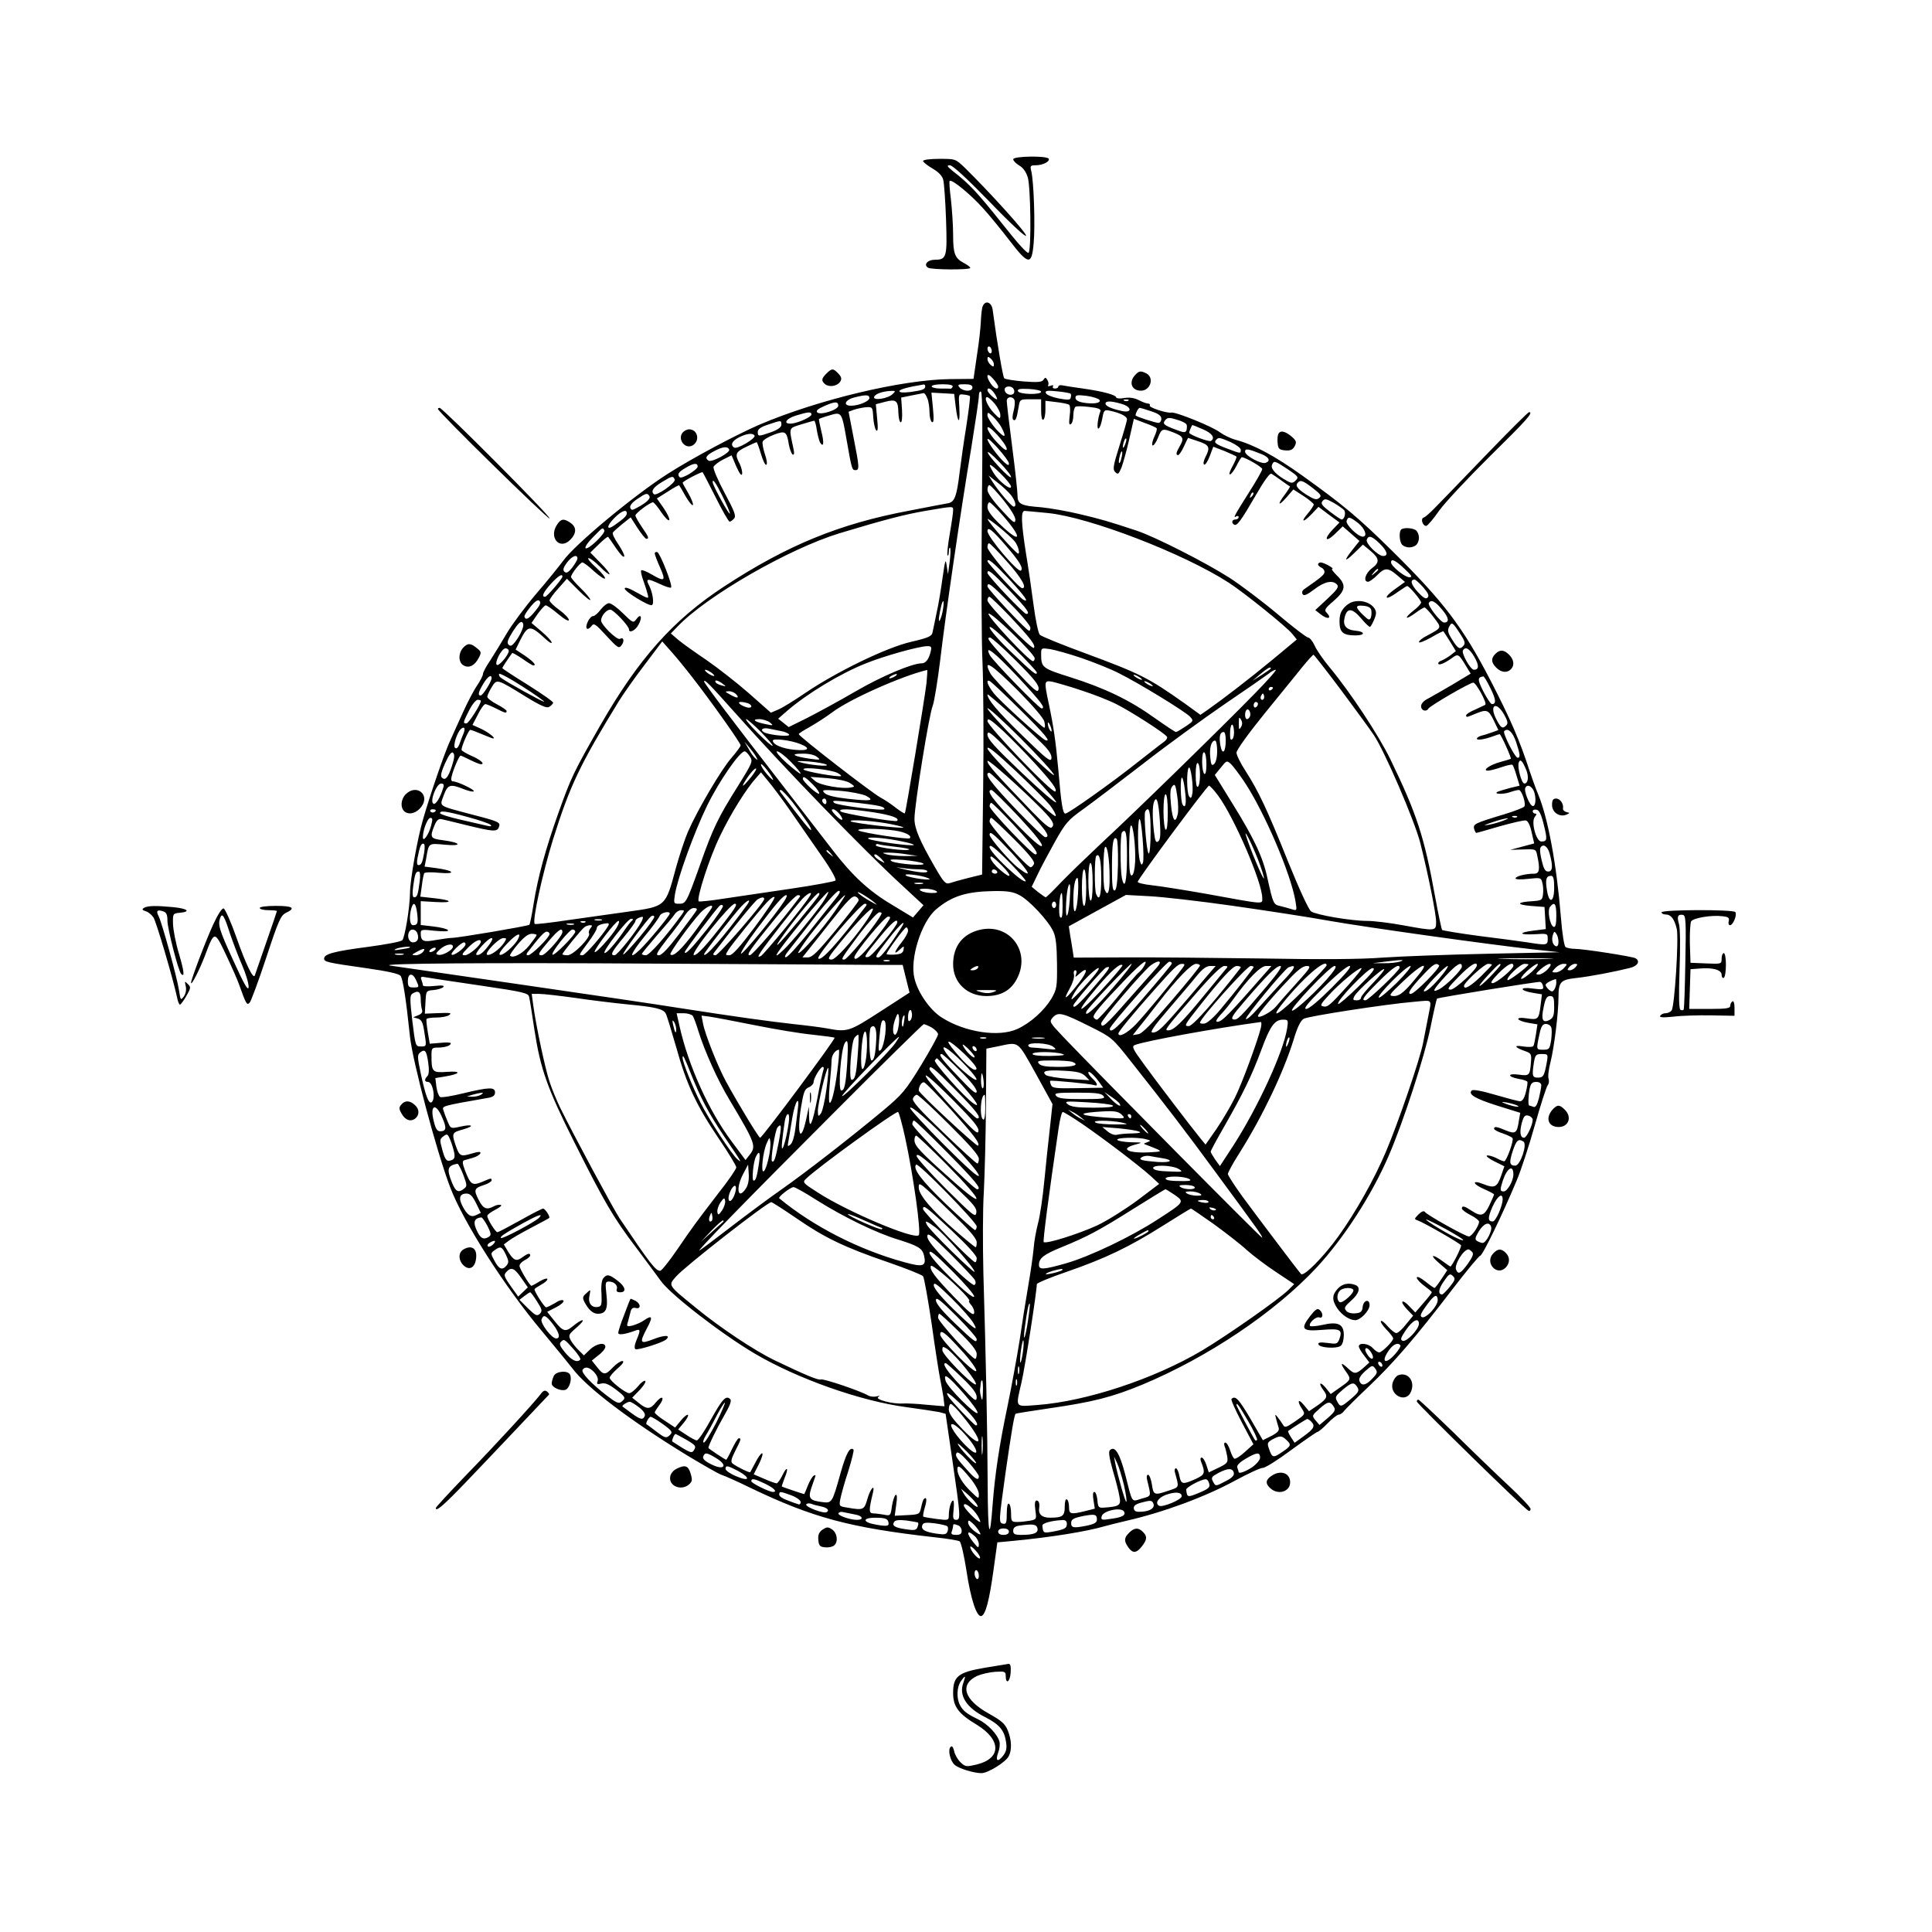 <?xml version="1.0" standalone="no"?>
<!DOCTYPE svg PUBLIC "-//W3C//DTD SVG 20010904//EN"
 "http://www.w3.org/TR/2001/REC-SVG-20010904/DTD/svg10.dtd">
<svg version="1.0" xmlns="http://www.w3.org/2000/svg"
 width="900pt" height="900pt" viewBox="0 0 900 900"
 preserveAspectRatio="xMidYMid meet">

<g transform="translate(0,900) scale(0.1,-0.1)"
fill="#000000" stroke="none">
<path d="M4720 8258 c0 -7 13 -20 28 -29 18 -10 32 -30 40 -56 13 -44 17 -330
4 -350 -5 -8 -50 42 -125 137 -114 143 -151 183 -227 242 -29 23 -31 28 -15
28 13 0 78 -60 187 -172 98 -102 168 -166 168 -156 0 15 -166 199 -285 316
-44 42 -44 42 -119 42 -42 0 -76 -4 -76 -10 0 -5 20 -21 44 -35 29 -17 46 -35
50 -53 4 -15 10 -98 13 -184 6 -176 3 -188 -52 -188 -34 0 -54 -23 -32 -37 15
-10 197 -11 197 -1 0 4 -13 14 -30 23 -42 22 -50 43 -50 132 0 43 -5 116 -10
162 -6 46 -9 86 -6 88 10 10 101 -66 157 -129 31 -34 86 -102 123 -150 87
-113 102 -115 111 -13 8 80 1 291 -11 338 -6 24 -4 27 20 27 34 0 69 18 61 31
-10 14 -165 12 -165 -3z"/>
<path d="M4576 7568 c-3 -13 -6 -43 -7 -68 -1 -25 -8 -94 -18 -155 l-16 -110
-110 -1 c-226 -3 -615 -96 -889 -213 -110 -48 -311 -155 -425 -228 -157 -100
-435 -331 -488 -406 -18 -24 -74 -94 -125 -153 -51 -60 -113 -143 -137 -184
-24 -41 -59 -98 -77 -126 -19 -28 -34 -56 -34 -63 0 -7 -12 -32 -28 -55 -15
-22 -45 -79 -66 -126 -21 -47 -49 -107 -61 -135 -25 -55 -92 -249 -124 -361
-26 -88 -61 -284 -61 -344 -1 -69 -24 -208 -36 -220 -7 -7 -79 -20 -160 -31
-155 -20 -204 -33 -204 -54 0 -16 12 -19 195 -45 99 -14 154 -26 161 -36 11
-14 25 -104 44 -284 13 -118 123 -531 186 -698 61 -163 255 -467 431 -676 59
-71 122 -148 140 -171 66 -89 271 -244 531 -403 76 -46 148 -87 162 -92 14 -4
77 -32 140 -63 286 -137 461 -184 852 -228 58 -6 112 -15 118 -19 7 -4 21 -66
32 -136 20 -134 48 -219 70 -212 19 7 36 69 56 213 l18 130 74 7 c178 17 343
44 425 68 17 5 62 16 100 25 175 40 367 111 509 188 61 33 119 60 129 59 11 0
70 37 133 84 63 46 118 84 122 84 4 0 26 18 47 40 21 22 45 40 51 40 7 0 19 8
26 18 7 9 58 60 113 112 114 108 219 229 390 453 66 86 125 157 130 157 11 0
103 190 170 350 20 47 58 163 85 259 27 95 54 179 60 186 6 7 7 20 4 29 -4 10
0 45 9 79 17 68 37 228 37 302 0 71 10 81 82 89 65 7 184 30 251 47 36 9 49
31 26 45 -13 8 -242 44 -284 44 -16 0 -35 4 -42 8 -6 4 -16 62 -22 142 -20
245 -60 459 -105 568 -13 31 -31 82 -41 112 -45 139 -88 239 -181 419 -130
251 -220 369 -459 605 -157 155 -229 215 -419 351 -129 92 -224 143 -309 166
-23 6 -56 22 -74 35 -35 27 -206 96 -226 92 -21 -4 -107 24 -101 33 3 5 -1 9
-8 9 -7 0 -26 7 -43 16 -20 10 -43 14 -67 10 -21 -4 -38 -2 -38 2 0 12 -62 29
-155 42 -44 6 -88 13 -97 15 -10 2 -18 -1 -18 -6 0 -5 -7 -9 -16 -9 -8 0 -12
4 -9 10 4 6 -1 7 -11 3 -10 -4 -15 -2 -11 3 3 6 1 16 -4 24 -8 13 -10 13 -18
1 -7 -11 -26 -13 -92 -8 -45 4 -86 10 -91 15 -6 6 -32 155 -54 320 -6 38 -38
45 -48 10z m44 -204 c0 -8 -4 -12 -10 -9 -5 3 -10 13 -10 21 0 8 5 12 10 9 6
-3 10 -13 10 -21z m10 -61 c0 -13 -3 -13 -15 -3 -8 7 -15 19 -15 27 0 13 3 13
15 3 8 -7 15 -19 15 -27z m20 -104 c0 -16 -18 -10 -34 13 -26 37 -19 57 9 25
14 -15 25 -32 25 -38z m-340 2 c0 -15 -12 -19 -68 -27 -34 -4 -52 -3 -52 4 0
8 39 19 113 31 4 0 7 -3 7 -8z m128 -2 c-2 -6 -7 -10 -11 -10 -4 1 -25 1 -47
1 -22 0 -40 5 -40 10 0 6 23 10 51 10 32 0 49 -4 47 -11z m92 -4 c0 -9 -9 -15
-24 -15 -13 0 -29 7 -36 15 -11 13 -7 15 24 15 25 0 36 -4 36 -15z m193 -10
c4 -8 2 -17 -4 -21 -15 -9 -39 3 -39 21 0 19 36 20 43 0z m-89 -20 c9 -14 13
-25 10 -25 -11 0 -44 32 -44 42 0 16 18 8 34 -17z m216 10 c0 -15 -102 -13
-108 3 -3 10 9 12 52 10 31 -2 56 -7 56 -13z m-691 -10 c-21 -22 -93 -33 -87
-14 5 14 38 26 78 28 22 1 23 -1 9 -14z m415 -538 c-3 -298 -2 -620 3 -716 4
-95 6 -356 3 -579 l-5 -406 -65 -16 c-36 -9 -75 -20 -86 -24 -19 -6 -28 4 -69
75 -71 123 -95 180 -95 225 0 62 68 487 85 526 7 19 23 115 35 214 24 205 95
693 146 996 18 113 34 218 34 233 0 15 4 24 10 20 7 -4 8 -190 4 -548z m413
539 c3 -2 3 -11 1 -18 -2 -12 -13 -12 -57 -4 -30 6 -57 17 -59 25 -4 11 6 13
53 8 31 -3 59 -8 62 -11z m-667 -22 c6 -14 10 -43 10 -64 0 -21 5 -42 11 -46
9 -5 10 12 5 65 l-7 72 53 -3 53 -3 7 -59 c10 -81 21 -85 17 -6 -4 64 -4 65
20 62 14 -1 27 -5 29 -7 3 -3 -5 -64 -16 -137 -12 -73 -26 -172 -32 -221 -13
-108 -23 -135 -52 -141 -13 -2 -95 -18 -183 -35 -325 -61 -568 -161 -860 -352
-239 -156 -400 -337 -578 -647 -125 -219 -136 -242 -195 -407 -61 -171 -96
-300 -116 -424 -8 -51 -17 -96 -20 -99 -7 -6 -331 -61 -361 -61 -11 0 -45 -5
-75 -10 -58 -11 -70 -6 -70 32 0 17 6 18 66 11 44 -4 65 -3 61 3 -4 6 -34 13
-67 17 l-60 7 0 56 0 55 70 -4 c85 -5 78 9 -9 18 l-63 7 7 50 c3 28 9 55 11
59 3 5 35 6 72 2 81 -7 67 11 -16 22 l-54 7 7 36 c13 76 9 73 88 66 84 -8 75
10 -10 21 -58 7 -62 13 -39 69 10 24 19 32 33 29 10 -2 64 -15 120 -29 120
-29 139 -31 147 -8 9 22 1 26 -123 58 -165 44 -153 36 -134 90 19 51 30 54 93
29 23 -9 44 -14 47 -10 7 6 -74 45 -96 46 -9 0 -11 8 -7 23 8 34 35 97 42 97
2 0 22 -9 44 -20 22 -11 44 -20 50 -20 22 0 -3 22 -46 40 -24 11 -44 23 -44
27 0 17 33 93 41 93 4 0 28 -9 54 -20 26 -11 49 -20 52 -20 15 0 -22 29 -56
45 l-40 18 25 48 c13 27 29 49 35 49 5 0 27 -9 49 -20 43 -22 50 -24 50 -12 0
4 -20 18 -45 31 -25 13 -45 29 -45 35 0 6 9 26 20 44 25 40 22 41 154 -40 74
-46 103 -58 114 -51 9 5 17 14 19 19 1 5 -52 42 -117 83 -66 41 -120 76 -120
79 0 3 27 44 46 70 1 2 23 -10 48 -27 24 -17 47 -31 50 -31 17 0 1 18 -38 45
l-44 29 20 41 c38 75 47 75 121 7 15 -14 27 -21 27 -15 0 6 -21 29 -47 51
l-47 40 28 41 c16 22 33 41 38 41 6 0 32 -18 59 -41 30 -25 49 -35 49 -27 0 8
-20 29 -45 47 -25 18 -45 38 -45 44 1 7 19 32 41 56 l40 45 54 -54 c30 -30 55
-50 55 -44 0 5 -20 30 -45 54 -25 24 -45 48 -45 52 0 14 43 68 53 68 5 0 30
-18 54 -41 25 -22 48 -38 51 -34 4 4 -15 27 -41 51 -27 24 -43 44 -35 44 8 0
31 -18 53 -40 21 -22 41 -37 44 -35 3 3 -16 27 -42 53 l-47 48 40 39 c22 21
41 37 43 34 2 -2 19 -26 37 -53 19 -28 35 -45 38 -38 2 6 -11 32 -28 57 -17
25 -29 49 -25 54 3 5 23 23 44 40 l39 31 32 -50 c18 -27 36 -50 41 -50 14 0
11 9 -21 55 -16 24 -30 48 -30 54 0 10 68 61 82 61 4 0 22 -21 39 -47 18 -26
34 -42 37 -35 2 6 -10 31 -27 56 l-31 44 51 32 c27 18 51 31 53 29 2 -2 16
-26 31 -53 16 -27 31 -44 33 -38 2 6 -8 31 -22 55 -14 24 -26 46 -26 48 0 7
89 53 93 49 3 -3 30 -56 61 -117 31 -62 60 -113 65 -113 5 0 14 7 21 15 10 12
1 34 -45 120 -31 58 -54 112 -51 120 3 8 23 23 44 34 l40 20 22 -52 c15 -33
24 -46 27 -35 2 9 -3 30 -11 47 -24 45 -20 55 29 79 25 12 47 22 50 22 2 0 11
-25 20 -55 9 -31 20 -53 25 -50 5 3 2 25 -7 50 -8 25 -13 51 -10 58 3 8 26 22
52 32 54 20 60 16 70 -47 4 -21 12 -41 17 -45 8 -4 9 5 4 28 -21 100 -24 93
36 112 30 9 57 17 61 17 3 0 9 -20 12 -43 4 -24 11 -50 15 -58 17 -27 20 -1 6
52 -7 30 -12 55 -11 57 2 2 24 10 49 17 57 17 57 17 80 -115 24 -136 25 -140
41 -140 19 0 19 12 -9 153 l-23 119 24 9 c14 5 39 10 56 12 32 2 32 1 35 -48
2 -27 8 -54 14 -60 7 -7 9 10 4 56 l-6 66 42 11 c53 14 62 6 63 -51 1 -23 5
-43 11 -44 5 -2 8 22 6 56 l-4 59 49 10 c26 5 51 10 56 11 4 0 12 -11 17 -25z
m-270 2 c0 -15 -49 -36 -86 -36 -38 0 -28 27 14 38 54 14 72 14 72 -2z m1072
-9 c9 -15 -31 -21 -79 -12 -21 4 -33 12 -33 22 0 13 8 14 52 9 29 -4 56 -13
60 -19z m-488 -18 c14 -17 26 -40 26 -52 0 -20 -2 -20 -29 8 -30 31 -49 75
-33 75 6 0 22 -14 36 -31z m92 17 c3 -8 1 -30 -4 -50 -6 -22 -7 -38 -1 -42 10
-6 15 5 24 59 6 37 6 37 55 37 l50 0 0 -51 c0 -31 4 -48 10 -44 6 3 10 25 10
47 l0 41 50 -6 c28 -3 55 -9 60 -12 5 -3 7 -26 3 -52 -4 -34 -3 -44 5 -39 7 4
12 22 12 41 0 19 5 37 10 40 6 4 35 3 66 -1 39 -4 54 -10 50 -20 -13 -33 -18
-87 -8 -80 6 3 13 25 17 47 7 38 9 41 34 36 48 -10 81 -26 81 -40 0 -8 -16
-63 -35 -123 -30 -95 -32 -111 -20 -123 13 -13 16 -10 29 20 7 19 24 78 36
131 l22 97 50 -19 c28 -10 53 -21 56 -25 3 -3 -2 -21 -11 -40 -9 -19 -12 -37
-8 -40 5 -2 16 13 25 35 18 45 20 46 76 24 43 -18 47 -26 25 -64 -17 -29 -18
-40 -7 -40 5 0 17 18 27 40 10 22 19 40 20 40 1 0 22 -7 48 -16 51 -17 56 -28
32 -74 -8 -16 -11 -31 -6 -34 5 -4 17 14 26 38 l17 45 52 -20 c28 -12 53 -23
56 -26 2 -2 -6 -22 -18 -44 -12 -21 -18 -39 -13 -39 6 0 20 18 31 40 11 22 22
40 25 40 16 0 95 -46 95 -55 0 -7 -29 -58 -65 -114 -66 -105 -73 -117 -55
-106 6 3 10 1 10 -4 0 -6 -7 -11 -15 -11 -16 0 -20 -16 -6 -24 13 -8 32 18
101 137 39 68 66 105 73 100 7 -4 28 -18 47 -32 19 -14 37 -26 39 -27 1 -2 -9
-18 -23 -37 -37 -48 -32 -59 7 -14 l32 37 48 -31 c26 -17 47 -35 47 -39 0 -5
-12 -23 -26 -40 -37 -43 -25 -47 15 -6 l33 35 49 -37 49 -36 -30 -31 c-44 -45
-37 -66 8 -23 l37 36 39 -34 39 -34 -31 -39 c-44 -55 -40 -63 7 -17 l40 39 35
-29 c43 -36 44 -54 6 -82 -30 -23 -41 -62 -17 -62 7 0 26 14 42 30 36 37 51
37 95 -1 l35 -30 -24 -17 c-47 -33 -66 -50 -60 -56 3 -3 24 7 47 24 23 16 44
30 47 30 10 0 64 -65 65 -76 0 -7 -16 -24 -36 -39 -19 -15 -33 -29 -30 -32 2
-3 20 7 39 21 19 14 38 26 43 26 5 0 24 -21 43 -46 38 -50 39 -47 -31 -85 -21
-10 -38 -24 -38 -30 0 -6 25 4 56 21 30 18 57 31 58 29 2 -2 16 -24 31 -48
l27 -44 -23 -18 c-13 -10 -32 -21 -41 -25 -10 -3 -18 -9 -18 -14 0 -12 28 -1
63 24 30 22 32 20 66 -36 l22 -36 -83 -50 c-46 -27 -98 -57 -115 -66 -21 -10
-33 -24 -33 -36 0 -20 24 -28 34 -11 9 14 193 121 209 121 13 0 66 -96 56
-103 -2 -2 -23 -11 -46 -22 -24 -10 -43 -22 -43 -27 0 -11 2 -10 43 7 53 22
61 19 85 -30 l22 -46 -25 -9 c-14 -5 -37 -13 -50 -16 -14 -3 -25 -10 -25 -15
0 -9 34 -4 78 12 13 5 26 9 28 9 6 0 56 -111 52 -115 -2 -1 -24 -8 -50 -15
-48 -13 -86 -40 -56 -40 8 0 36 7 62 16 26 9 49 14 52 11 3 -3 12 -26 19 -51
l14 -46 -42 -10 c-23 -6 -49 -14 -57 -17 -29 -12 19 -15 52 -4 17 6 36 11 43
11 14 0 35 -64 26 -77 -3 -5 -46 -22 -96 -37 -136 -41 -143 -45 -138 -67 3
-10 8 -19 10 -19 3 0 52 14 110 31 58 16 112 29 121 27 10 -2 20 -22 27 -55
l12 -52 -56 -15 -56 -15 60 2 c59 2 60 2 66 -28 14 -65 11 -85 -15 -85 -39 0
-86 -12 -86 -22 0 -5 25 -6 59 -2 58 6 60 6 66 -19 4 -13 5 -38 3 -53 -3 -27
-7 -29 -48 -32 -74 -4 -79 -16 -10 -22 l65 -5 3 -51 3 -52 -56 -7 c-74 -9 -70
-21 5 -17 59 4 60 3 60 -22 0 -30 -5 -30 -94 -16 -34 5 -135 19 -226 30 -91
12 -168 25 -172 28 -3 4 -18 75 -33 157 -50 278 -86 386 -209 640 -55 112
-184 308 -281 425 -30 36 -62 82 -71 103 -9 20 -23 37 -30 37 -7 0 -70 48
-141 108 -70 59 -171 135 -223 169 -112 72 -350 193 -435 221 -133 44 -164 53
-265 77 -58 14 -139 28 -180 32 -95 7 -110 15 -110 56 0 18 -11 120 -25 227
-14 107 -25 202 -25 212 0 21 28 24 36 4z m531 -2 c-3 -3 -12 -4 -19 -1 -8 3
-5 6 6 6 11 1 17 -2 13 -5z m-1352 -24 c0 -19 -83 -46 -98 -31 -7 7 2 16 34
30 48 21 64 22 64 1z m1318 9 c49 -13 53 -44 5 -34 -51 11 -78 23 -78 35 0 13
25 13 73 -1z m140 -35 c34 -11 47 -21 47 -35 0 -10 -6 -19 -13 -19 -15 0 -107
30 -107 35 0 11 13 35 19 35 4 0 28 -7 54 -16z m-1583 -15 c0 -11 -58 -38 -91
-42 -43 -4 -30 22 18 37 59 18 73 19 73 5z m886 -61 c25 -49 15 -51 -26 -7
-21 24 -39 53 -40 63 0 18 2 17 26 -5 14 -13 32 -36 40 -51z m862 13 c2 -6 1
-18 -1 -26 -5 -11 -13 -11 -51 4 -56 21 -62 27 -47 45 10 11 19 12 53 1 23 -6
44 -17 46 -24z m-1888 1 c0 -12 -15 -23 -47 -35 -60 -21 -63 -21 -63 1 0 13
14 23 48 34 62 21 62 21 62 0z m1050 -114 c0 -11 -15 -1 -45 31 -25 26 -45 57
-45 67 0 24 89 -73 90 -98z m914 92 c43 -18 58 -41 37 -54 -9 -6 -101 29 -101
38 0 8 12 36 15 36 2 0 24 -9 49 -20z m-2089 -29 c7 -13 -81 -65 -95 -56 -19
12 -10 31 23 48 37 18 63 21 72 8z m1185 -130 c0 -11 -5 -9 -21 5 -29 26 -79
94 -79 108 1 16 100 -96 100 -113z m541 88 c-5 -13 -10 -19 -10 -12 -1 15 10
45 15 40 3 -2 0 -15 -5 -28z m493 11 c25 -12 46 -27 46 -35 0 -19 1 -19 -65 6
-53 20 -63 28 -48 42 10 10 16 9 67 -13z m-2337 -35 c4 -14 -81 -60 -96 -51
-19 12 -12 25 27 45 39 21 63 23 69 6z m2481 -21 c34 -14 42 -31 18 -40 -20
-8 -96 33 -96 52 0 16 14 14 78 -12z m-1168 -106 c-1 -7 -25 14 -55 46 -72 77
-71 98 0 24 30 -31 55 -62 55 -70z m514 88 c-3 -15 -8 -25 -11 -23 -2 3 -1 17
3 31 3 15 8 25 11 23 2 -3 1 -17 -3 -31z m775 -52 c49 -33 52 -37 37 -52 -13
-13 -19 -14 -39 -3 -50 27 -78 56 -72 74 9 23 12 22 74 -19z m-2749 13 c0 -15
-74 -60 -84 -50 -12 13 -6 24 27 43 37 23 57 25 57 7z m1460 -94 c0 -20 -57
25 -81 63 -31 51 -22 51 31 -1 28 -27 50 -55 50 -62z m-1567 33 c6 -15 -86
-79 -97 -68 -15 14 -3 32 37 56 49 30 53 30 60 12z m1567 -73 c20 -26 27 -53
12 -53 -9 0 -70 71 -98 115 l-19 30 42 -33 c24 -18 52 -45 63 -59z m-1345 -3
c19 -38 35 -75 35 -82 -1 -13 -79 129 -80 145 -1 20 13 1 45 -63z m2751 36
c37 -29 42 -36 29 -46 -12 -10 -23 -7 -60 16 -43 28 -53 43 -38 57 12 12 23 8
69 -27z m-1442 -55 c34 -42 56 -78 56 -92 -1 -21 -10 -14 -65 46 -39 42 -65
79 -65 93 0 12 4 22 9 22 5 0 34 -31 65 -69z m1157 16 c-10 -9 -11 -8 -5 6 3
10 9 15 12 12 3 -3 0 -11 -7 -18z m-2806 2 c7 -11 -12 -30 -57 -54 -23 -13
-27 -13 -32 0 -3 9 8 24 32 40 41 28 48 30 57 14z m3236 -65 c10 -12 2 -44
-11 -44 -4 0 -28 16 -54 36 -38 29 -45 38 -35 50 10 12 17 11 51 -8 21 -12 43
-28 49 -34z m-1589 -26 c94 -108 85 -135 -13 -41 -39 37 -59 64 -59 80 0 12 4
23 9 23 5 0 33 -28 63 -62z m-232 24 c0 -10 -7 -60 -16 -111 -9 -51 -13 -95
-10 -98 3 -4 6 4 6 17 0 13 3 21 6 18 3 -4 2 -33 -2 -65 l-8 -58 -6 40 c-5 35
-7 27 -19 -55 -7 -52 -19 -126 -28 -165 -8 -38 -16 -80 -19 -91 -3 -18 -19
-25 -100 -44 -114 -26 -349 -140 -497 -241 -50 -34 -105 -68 -123 -75 l-33
-14 -103 91 c-57 50 -146 119 -198 155 -52 35 -111 77 -130 93 l-35 30 30 31
c135 143 520 364 756 436 216 65 302 87 399 104 136 23 130 23 130 2z m-1520
-13 c0 -12 -14 -25 -58 -56 -37 -26 -38 -5 -2 32 34 35 60 45 60 24z m1962 1
c191 -19 632 -188 843 -325 71 -46 271 -207 295 -238 l21 -26 -113 -94 c-104
-86 -226 -180 -304 -235 l-32 -22 -73 53 c-171 121 -208 139 -464 234 -109 40
-205 79 -211 86 -7 6 -20 68 -29 137 -9 69 -25 179 -36 245 -22 141 -24 195
-6 195 6 0 55 -5 109 -10z m-155 -132 c15 -18 26 -58 16 -57 -11 1 -136 142
-142 160 -4 13 104 -76 126 -103z m1599 86 c33 -26 46 -64 22 -64 -24 1 -81
58 -75 74 8 21 13 20 53 -10z m-3511 -34 c8 -13 -74 -92 -87 -84 -5 4 9 26 33
50 48 49 46 48 54 34z m1870 -71 c64 -74 83 -105 71 -117 -13 -12 -156 157
-156 184 0 23 23 5 85 -67z m1742 9 c36 -35 42 -58 16 -58 -23 0 -83 59 -76
76 8 22 24 17 60 -18z m-1737 -83 c68 -76 96 -125 72 -125 -17 0 -162 171
-162 190 0 11 3 20 8 19 4 0 41 -38 82 -84z m-2000 13 c-1 -7 -12 -26 -25 -43
-18 -22 -27 -27 -36 -18 -8 8 -5 19 12 42 23 31 49 41 49 19z m2009 -94 c76
-82 99 -115 67 -97 -16 9 -166 170 -166 178 0 18 28 -6 99 -81z m1844 46 c34
-32 38 -39 22 -39 -21 0 -85 52 -85 69 0 20 21 10 63 -30z m-123 -4 c0 -2 -8
-10 -17 -17 -16 -13 -17 -12 -4 4 13 16 21 21 21 13z m-1717 -97 c83 -87 98
-109 78 -109 -12 0 -181 178 -181 191 0 21 20 5 103 -82z m-2083 65 c0 -10
-72 -94 -81 -94 -18 0 -8 21 27 60 33 36 54 50 54 34z m4010 -50 c23 -27 29
-39 20 -48 -8 -8 -20 -1 -46 27 -31 34 -37 57 -14 57 4 0 22 -16 40 -36z
m-1922 -78 c51 -51 92 -101 92 -110 0 -10 -3 -16 -7 -14 -18 7 -193 195 -193
206 0 24 18 10 108 -82z m-3 -58 c96 -102 121 -135 111 -146 -10 -9 -216 201
-216 221 0 10 4 17 9 17 5 0 48 -42 96 -92z m-2212 25 c-29 -36 -44 -44 -50
-26 -2 5 11 25 28 46 22 27 35 35 42 28 8 -8 2 -22 -20 -48z m1900 10 c-3 -21
-10 -45 -15 -53 -9 -14 -3 30 8 73 9 30 13 18 7 -20z m2325 -3 c32 -38 35 -60
9 -60 -16 0 -78 80 -71 91 10 18 30 8 62 -31z m-1898 -227 c0 -7 -4 -13 -8
-13 -18 0 -214 209 -207 221 8 13 215 -187 215 -208z m-2389 130 c-6 -15 -20
-39 -31 -53 -15 -19 -22 -22 -31 -13 -9 9 -4 23 21 63 22 34 36 48 43 41 7 -7
6 -19 -2 -38z m4372 -17 c20 -30 24 -43 15 -53 -17 -21 -26 -16 -53 27 -21 33
-23 44 -14 61 12 23 15 22 52 -35z m-1973 -179 c0 -16 -18 -2 -119 95 -56 53
-101 105 -101 115 0 11 38 -20 110 -92 61 -60 110 -113 110 -118z m-96 54 c85
-85 107 -113 104 -131 -3 -21 -18 -8 -113 94 -119 128 -133 146 -113 146 7 0
62 -49 122 -109z m-1509 -76 c86 -110 225 -306 225 -317 0 -6 -20 -32 -43 -59
-46 -52 -158 -242 -202 -343 -14 -32 -39 -107 -56 -168 -49 -183 -46 -180
-224 -205 -60 -8 -182 -26 -270 -38 -87 -13 -162 -22 -164 -19 -13 12 36 235
85 393 80 254 124 346 307 645 20 32 73 108 119 168 l83 110 39 -44 c21 -23
67 -79 101 -123z m1110 118 c-8 -34 -23 -53 -41 -53 -45 0 -187 -60 -309 -131
-77 -45 -179 -100 -226 -124 l-85 -42 -25 20 -24 19 40 35 c92 80 248 175 369
223 84 34 245 79 285 80 20 0 22 -3 16 -27z m-1965 5 c0 -19 -47 -74 -56 -65
-11 11 23 77 41 77 8 0 15 -6 15 -12z m2667 -33 c55 -19 134 -50 175 -71 96
-48 310 -179 332 -203 17 -19 16 -20 -21 -45 -21 -14 -41 -26 -45 -26 -4 0
-49 30 -100 66 -116 83 -230 138 -391 189 -133 42 -137 45 -137 109 0 28 1 28
43 22 23 -4 88 -22 144 -41z m1831 5 c23 -40 22 -60 -2 -60 -16 0 -59 77 -51
90 12 20 30 9 53 -30z m-2125 -95 c107 -115 130 -145 109 -145 -12 0 -228 222
-241 248 -27 52 20 16 132 -103z m1503 -58 c66 -89 135 -183 153 -210 50 -73
191 -401 217 -503 37 -146 74 -331 74 -369 0 -43 -3 -43 -156 -15 -60 11 -134
20 -164 20 -77 0 -238 28 -262 44 -12 9 -54 100 -108 233 -97 242 -137 327
-198 422 -23 35 -42 74 -42 85 0 12 57 91 130 181 72 88 151 186 177 218 25
31 49 57 52 57 3 -1 60 -74 127 -163z m-1504 -4 c70 -71 120 -129 123 -145 4
-16 4 -28 0 -28 -14 0 -236 224 -251 252 -38 72 2 47 128 -79z m1178 103 c0
-2 -19 -15 -42 -30 l-43 -27 35 30 c32 27 50 38 50 27z m-2604 -21 c10 -8 15
-14 9 -14 -5 0 -19 6 -29 14 -11 8 -15 15 -10 15 6 0 19 -7 30 -15z m1000 -47
c-9 -76 -96 -601 -101 -607 -2 -2 -21 10 -42 26 -21 17 -53 38 -70 47 -39 20
-381 285 -382 296 -1 3 23 18 52 34 28 16 75 46 103 67 78 60 324 170 443 198
2 1 0 -27 -3 -61z m1528 -50 c-155 -159 -565 -559 -708 -691 -66 -62 -152
-145 -190 -184 -38 -40 -71 -73 -75 -73 -3 1 -19 12 -36 25 l-29 24 28 58 c15
32 52 101 81 153 49 87 60 100 133 152 43 31 168 126 278 211 109 85 280 209
379 277 99 67 191 131 204 141 13 11 28 19 34 19 6 0 -38 -50 -99 -112z
m-3309 -37 c-4 -3 -178 93 -202 112 -7 5 -10 13 -8 18 3 4 52 -22 109 -59 58
-37 103 -69 101 -71z m1635 119 c-8 -5 -19 -10 -25 -10 -5 0 -3 5 5 10 8 5 20
10 25 10 6 0 3 -5 -5 -10z m1150 -16 c0 -2 -9 0 -20 6 -11 6 -20 13 -20 16 0
2 9 0 20 -6 11 -6 20 -13 20 -16z m-3030 7 c0 -16 -41 -81 -51 -81 -14 0 -11
16 12 54 20 34 39 47 39 27z m4653 -47 c26 -52 28 -74 7 -74 -6 0 -23 27 -40
59 -28 56 -28 66 0 70 3 1 18 -24 33 -55z m-3521 -112 c228 -257 609 -650 782
-808 l98 -91 -24 -28 -25 -29 -99 60 c-106 63 -183 134 -276 255 -32 41 -137
178 -235 304 -226 291 -363 472 -363 480 0 14 26 -13 142 -143z m-56 133 c18
-13 18 -14 -4 -8 -12 3 -25 9 -28 14 -8 14 10 11 32 -6z m1383 -118 c117 -115
151 -156 121 -145 -18 6 -211 181 -241 219 -28 36 -38 64 -20 57 6 -1 69 -61
140 -131z m288 87 c56 -18 130 -47 165 -65 67 -34 225 -135 234 -151 4 -5 -3
-16 -14 -24 -12 -8 -65 -50 -119 -92 -119 -95 -326 -242 -340 -242 -12 0 -19
40 -33 205 -12 133 -23 206 -45 310 -22 103 -21 106 18 99 17 -4 78 -21 134
-40z m333 20 c0 -2 -9 0 -20 6 -11 6 -20 13 -20 16 0 2 9 0 20 -6 11 -6 20
-13 20 -16z m560 -8 c0 -3 -4 -8 -10 -11 -5 -3 -10 -1 -10 4 0 6 5 11 10 11 6
0 10 -2 10 -4z m-2500 -31 c16 -19 3 -19 -30 0 -24 13 -24 14 -4 15 12 0 27
-7 34 -15z m1428 -232 c30 -30 42 -50 40 -66 -3 -19 -23 -3 -137 108 -116 113
-161 167 -161 190 0 8 195 -168 258 -232z m1028 210 c-10 -10 -19 5 -10 18 6
11 8 11 12 0 2 -7 1 -15 -2 -18z m-3646 -8 c0 -16 -57 -105 -67 -105 -17 0
-17 3 12 60 14 28 32 50 40 50 8 0 15 -2 15 -5z m1244 -11 c25 -10 19 -26 -6
-19 -31 10 -47 25 -26 25 9 0 23 -3 32 -6z m2376 -3 c0 -6 -4 -13 -10 -16 -5
-3 -10 1 -10 9 0 9 5 16 10 16 6 0 10 -4 10 -9z m-950 -331 c0 -8 -70 55 -155
140 -85 85 -155 162 -155 170 0 8 70 -55 155 -140 85 -85 155 -162 155 -170z
m2097 281 c16 -29 19 -41 10 -50 -18 -18 -25 -13 -47 29 -34 67 0 86 37 21z
m-1184 -8 c-3 -7 -9 -13 -14 -13 -11 0 -12 34 -2 43 9 10 22 -13 16 -30z
m-1004 -217 c84 -92 107 -124 97 -133 -12 -12 -316 305 -316 328 0 17 14 8 73
-46 39 -37 105 -104 146 -149z m962 167 c-9 -15 -10 -12 -10 17 0 29 1 32 10
18 7 -12 7 -24 0 -35z m-2236 -23 c32 -33 57 -62 54 -64 -3 -3 -34 24 -69 59
-36 36 -60 65 -54 65 5 0 36 -27 69 -60z m41 45 c18 -15 17 -16 -16 -9 -52 10
-72 23 -34 24 16 0 39 -7 50 -15z m1313 -40 c0 -5 -4 -3 -9 5 -5 8 -9 22 -9
30 0 16 17 -16 18 -35z m842 -38 c-8 -8 -11 -1 -11 24 0 46 14 60 18 19 2 -18
-1 -37 -7 -43z m-3581 28 c-6 -14 -15 -37 -20 -52 -7 -17 -14 -23 -21 -16 -9
9 9 68 27 86 16 15 23 6 14 -18z m1480 9 c16 -3 33 -10 36 -16 7 -11 -78 -4
-111 8 -27 11 -16 26 15 20 17 -3 43 -9 60 -12z m1280 -331 c0 -9 -72 53 -160
137 -129 123 -160 157 -160 179 1 23 22 4 160 -138 88 -90 160 -170 160 -178z
m2142 282 c20 -60 21 -75 8 -75 -13 0 -71 116 -63 124 17 17 39 -3 55 -49z
m-1352 8 c0 -58 -16 -74 -25 -25 -7 42 -2 62 16 62 5 0 9 -17 9 -37z m-1982
-19 c51 -20 39 -33 -25 -27 -57 5 -103 24 -103 43 0 12 84 2 128 -16z m1942
-33 c0 -29 -6 -53 -14 -60 -11 -10 -15 -4 -18 31 -5 44 5 78 22 78 6 0 10 -22
10 -49z m-2148 -26 c9 -17 9 -18 -3 -8 -8 6 -22 26 -32 45 l-19 33 21 -25 c12
-14 27 -34 33 -45z m1369 -226 c17 -22 29 -44 27 -50 -6 -17 -319 293 -318
315 0 13 39 -19 130 -104 72 -68 144 -140 161 -161z m-2786 182 c-18 -55 -31
-69 -47 -53 -7 7 -2 28 16 68 19 41 30 54 37 47 8 -8 6 -25 -6 -62z m1388 45
c15 -22 13 -28 -55 -137 -93 -148 -116 -195 -177 -368 -64 -179 -66 -181 -98
-181 -25 0 -25 2 -19 43 13 78 88 286 150 414 57 116 152 253 175 253 5 0 16
-11 24 -24z m192 -26 c27 -27 47 -52 44 -54 -2 -2 -31 20 -64 49 -34 31 -53
54 -45 55 9 0 38 -22 65 -50z m1935 -11 c0 -31 -4 -48 -10 -44 -5 3 -10 29
-10 56 0 31 4 48 10 44 6 -3 10 -29 10 -56z m-1814 35 c18 -14 16 -15 -30 -9
-78 11 -100 24 -40 24 31 1 57 -5 70 -15z m1090 -292 c12 -18 13 -27 4 -36 -8
-8 -32 11 -93 74 -176 183 -207 218 -207 235 0 17 267 -228 296 -273z m-1046
256 c18 -11 -82 -2 -126 12 -19 5 -5 6 41 3 39 -3 77 -10 85 -15z m1946 -79
c94 -141 218 -431 239 -558 7 -43 7 -44 -16 -37 -13 4 -37 11 -54 15 -33 7
-34 10 -61 131 -21 98 -63 186 -163 347 l-82 133 28 34 c26 33 28 34 46 18 10
-9 38 -46 63 -83z m1314 54 c13 -33 8 -63 -9 -63 -13 0 -34 78 -26 98 7 19 17
8 35 -35z m-1520 -23 c0 -27 -4 -52 -10 -55 -6 -4 -10 17 -10 55 0 38 4 59 10
55 6 -3 10 -28 10 -55z m-2005 7 c16 -23 21 -36 12 -28 -24 19 -61 71 -50 71
4 0 21 -19 38 -43z m317 2 c11 -6 18 -12 16 -14 -8 -7 -172 21 -175 31 -4 13
129 -1 159 -17z m1652 -98 c-4 -20 -7 -22 -15 -10 -11 17 -12 123 -1 133 9 10
23 -92 16 -123z m-2055 79 c-32 -39 -47 -52 -33 -27 21 36 47 67 55 67 6 0 -5
-18 -22 -40z m188 -165 c42 -60 107 -155 145 -209 40 -57 65 -103 60 -108 -4
-4 -98 -22 -208 -38 -109 -16 -250 -37 -311 -46 -62 -10 -115 -15 -118 -13
-12 12 50 204 99 304 50 105 124 223 170 273 l21 24 32 -39 c18 -21 68 -87
110 -148z m1062 49 c121 -126 149 -164 120 -164 -6 0 -61 52 -123 116 -131
137 -166 184 -137 184 5 0 68 -61 140 -136z m-961 80 c19 -19 31 -38 28 -41
-7 -7 -76 56 -76 69 0 15 13 8 48 -28z m172 8 c23 -15 23 -17 6 -20 -41 -9
-146 10 -168 29 l-23 20 80 -6 c47 -4 90 -13 105 -23z m1560 -35 c8 -58 3 -88
-11 -65 -10 15 -12 134 -2 125 4 -4 10 -31 13 -60z m-3456 11 c-13 -44 -35
-79 -45 -72 -18 10 14 94 36 94 12 0 15 -6 9 -22z m3422 -122 c-11 -46 -24
-28 -31 44 -5 53 -4 75 6 87 12 14 15 9 23 -45 5 -33 6 -72 2 -86z m189 87
c75 -102 205 -404 205 -476 0 -30 19 -32 -260 19 -102 18 -216 36 -253 40 -37
4 -67 11 -67 16 0 13 323 448 332 448 4 0 24 -21 43 -47z m1463 34 c18 -21 20
-82 3 -82 -15 0 -44 72 -35 86 7 13 20 11 32 -4z m-3446 -64 c64 -84 91 -124
86 -129 -4 -4 -38 38 -141 174 -6 7 -6 12 0 12 6 0 30 -26 55 -57z m342 30
c43 -23 22 -26 -85 -14 -62 7 -98 16 -108 27 -15 15 -9 16 73 10 49 -4 103
-15 120 -23z m712 -98 c77 -83 114 -129 107 -136 -6 -6 -49 31 -126 111 -105
107 -135 150 -108 150 5 0 62 -56 127 -125z m694 19 c0 -54 -4 -83 -10 -79 -5
3 -10 42 -10 86 0 46 4 79 10 79 6 0 10 -35 10 -86z m-1590 50 c0 -8 -4 -12
-10 -9 -5 3 -10 10 -10 16 0 5 5 9 10 9 6 0 10 -7 10 -16z m1553 -86 c4 -65 3
-89 -7 -97 -11 -9 -15 0 -20 41 -8 68 -8 122 0 143 12 31 21 0 27 -87z m-1408
82 c99 -12 125 -17 125 -29 0 -11 -222 17 -234 29 -13 13 -4 12 109 0z m731
-107 c93 -100 117 -133 97 -133 -16 0 -213 207 -213 224 0 9 4 16 8 16 4 0 53
-48 108 -107z m-2696 73 c0 -11 -19 -15 -25 -6 -3 5 1 10 9 10 9 0 16 -2 16
-4z m1883 -21 c23 -32 7 -32 -23 0 -16 17 -19 25 -9 25 8 0 22 -12 32 -25z
m156 11 c83 -13 123 -27 110 -40 -7 -7 -253 34 -263 44 -14 14 40 13 153 -4z
m1291 -92 c0 -58 -4 -103 -9 -100 -10 6 -24 182 -16 196 18 28 25 0 25 -96z
m1831 36 c18 -71 17 -80 -11 -80 -24 0 -49 92 -30 115 9 11 9 15 1 15 -6 0
-11 5 -11 11 0 6 8 9 18 7 12 -2 22 -22 33 -68z m-5012 34 c53 -14 101 -31
106 -36 7 -7 2 -9 -15 -5 -14 3 -69 16 -122 28 -54 12 -98 26 -98 31 0 13 27
10 129 -18z m4888 0 c-3 -3 -12 -4 -19 -1 -8 3 -5 6 6 6 11 1 17 -2 13 -5z
m-5059 -41 c-11 -42 -38 -79 -38 -53 0 34 22 90 35 90 11 0 11 -7 3 -37z
m2716 -62 c69 -69 97 -104 93 -115 -4 -9 -11 -16 -16 -16 -16 0 -191 194 -191
213 0 9 3 17 8 17 4 0 52 -45 106 -99z m600 -110 c-5 -13 -8 -11 -14 9 -10 33
-12 185 -2 194 9 10 25 -182 16 -203z m1676 195 c-20 -8 -51 -16 -70 -19 -23
-4 -15 0 20 12 62 21 104 27 50 7z m-2841 -17 c29 -6 51 -12 49 -14 -7 -6
-238 21 -245 29 -10 11 125 1 196 -15z m1129 -173 c-2 -37 -8 -61 -15 -64 -10
-3 -13 24 -13 111 0 62 3 117 8 121 10 11 23 -97 20 -168z m-1120 145 c49 -7
82 -24 70 -36 -7 -7 -219 25 -238 36 -19 10 93 11 168 0z m1082 -120 c0 -116
-11 -163 -24 -100 -8 42 -8 204 1 212 18 19 23 -3 23 -112z m-538 17 c86 -93
101 -124 33 -72 -39 29 -135 140 -135 155 0 21 19 5 102 -83z m1148 -31 c17
-44 29 -84 28 -89 -3 -9 -66 141 -83 197 -14 44 25 -32 55 -108z m-1652 82
c30 -6 51 -13 49 -15 -8 -8 -202 19 -212 29 -12 11 83 4 163 -14z m1000 -109
c-2 -80 -7 -115 -15 -118 -10 -3 -13 23 -13 106 0 114 6 150 22 134 5 -5 7
-60 6 -122z m-3232 58 c-8 -47 -13 -58 -27 -58 -7 0 -8 13 -4 33 11 55 16 67
27 67 7 0 8 -15 4 -42z m2198 27 c37 -4 65 -10 62 -12 -9 -10 -156 9 -156 19
0 6 6 8 13 5 8 -3 44 -8 81 -12z m531 -75 c43 -44 76 -82 73 -85 -12 -13 -168
134 -168 159 0 16 23 -1 95 -74z m464 -67 c1 -69 -9 -93 -23 -57 -9 23 -7 189
2 198 10 11 21 -57 21 -141z m2050 110 c16 -58 14 -83 -7 -83 -14 0 -21 13
-30 51 -7 28 -10 55 -6 60 12 21 34 7 43 -28z m-3348 0 c13 -16 12 -17 -3 -4
-10 7 -18 15 -18 17 0 8 8 3 21 -13z m354 -3 l50 -7 -60 -1 c-33 0 -71 4 -85
8 -23 7 -22 8 10 8 19 0 58 -3 85 -8z m-119 -21 c19 -22 19 -22 -3 -10 -24 12
-39 31 -25 31 5 0 17 -10 28 -21z m1024 -91 c0 -82 -9 -110 -24 -72 -8 21 -8
169 1 177 15 15 23 -22 23 -105z m-460 57 c48 -49 41 -62 -9 -19 -33 27 -58
64 -43 64 4 0 28 -20 52 -45z m-370 13 c22 -14 -122 -3 -146 10 -15 9 -2 10
56 6 41 -4 82 -11 90 -16z m790 -89 c0 -57 -4 -88 -10 -84 -5 3 -10 44 -10 91
0 49 4 84 10 84 6 0 10 -37 10 -91z m-802 61 c17 0 32 -4 32 -9 0 -10 -47 -5
-110 10 l-35 9 40 -5 c22 -3 55 -5 73 -5z m357 -10 c3 -5 -1 -10 -9 -10 -9 0
-16 5 -16 10 0 6 4 10 9 10 6 0 13 -4 16 -10z m415 -75 c0 -50 -4 -85 -10 -85
-6 0 -10 35 -10 85 0 50 4 85 10 85 6 0 10 -35 10 -85z m-3105 28 c-8 -63 -12
-73 -26 -73 -7 0 -9 16 -4 53 8 58 12 67 26 67 6 0 8 -18 4 -47z m2369 16 c15
-7 5 -8 -33 -4 -30 4 -62 11 -70 16 -20 13 72 2 103 -12z m2916 -44 c0 -70
-24 -78 -34 -10 -8 49 -3 65 20 65 10 0 14 -14 14 -55z m-2218 -27 c-5 -90
-22 -116 -22 -32 0 62 8 104 19 104 4 0 5 -33 3 -72z m-724 45 c-10 -2 -26 -2
-35 0 -10 3 -2 5 17 5 19 0 27 -2 18 -5z m685 -80 c-3 -40 -9 -70 -14 -68 -7
5 -2 105 7 134 9 29 12 4 7 -66z m-623 47 c11 -7 6 -10 -20 -10 -19 0 -42 5
-50 10 -11 7 -6 10 20 10 19 0 42 -5 50 -10z m-530 -58 c-49 -68 -143 -182
-179 -216 -65 -62 -35 -15 81 127 66 81 123 145 126 142 3 -3 -10 -26 -28 -53z
m58 16 c-19 -24 -74 -92 -122 -153 -48 -60 -95 -112 -104 -114 -11 -2 -4 12
19 40 19 24 75 95 123 157 48 61 95 112 103 112 11 0 5 -13 -19 -42z m183 -10
c20 -17 18 -16 -16 3 -22 12 -47 29 -55 37 -20 20 37 -13 71 -40z m678 32 c45
-23 136 -120 158 -170 12 -25 16 -68 17 -150 1 -108 -1 -118 -26 -162 -34 -56
-97 -113 -158 -141 -86 -40 -245 -16 -353 53 -54 34 -111 115 -127 182 -23 90
32 264 101 322 73 62 142 83 267 85 64 1 92 -3 121 -19z m-975 -2 c-24 -42
-217 -277 -230 -282 -15 -6 -14 -3 1 21 24 36 160 210 193 246 26 27 49 37 36
15z m40 0 c-14 -24 -171 -213 -190 -228 -10 -8 2 12 26 45 61 85 153 195 163
195 5 0 5 -6 1 -12z m1136 -50 c0 -45 -3 -59 -11 -51 -10 10 -4 113 7 113 2 0
4 -28 4 -62z m-1435 -98 c-68 -91 -103 -130 -117 -130 -20 0 -20 1 -3 28 22
32 136 174 179 220 17 18 32 28 34 22 2 -6 -40 -69 -93 -140z m139 123 c-43
-67 -198 -255 -202 -245 -2 6 31 57 74 114 86 115 123 158 137 158 5 0 1 -12
-9 -27z m69 15 c-88 -117 -218 -268 -230 -268 -18 0 -2 23 124 178 46 56 91
102 100 102 11 0 13 -4 6 -12z m167 -62 c-56 -81 -156 -196 -171 -196 -5 0 19
37 53 82 64 82 156 188 165 188 2 0 -19 -33 -47 -74z m110 50 c0 -6 -48 -68
-106 -138 -85 -103 -110 -128 -131 -128 l-25 0 34 43 c19 23 61 76 93 117 85
108 106 129 121 123 8 -3 14 -10 14 -17z m1745 -26 c154 -22 357 -53 450 -70
171 -30 726 -108 950 -133 l120 -13 -335 -7 c-184 -4 -405 -12 -490 -18 -103
-8 -292 -9 -565 -4 -225 3 -514 6 -641 5 l-232 -1 -5 33 c-3 18 -8 51 -12 73
l-6 40 133 73 133 73 110 -6 c61 -3 236 -23 390 -45z m-2185 32 c0 -17 -212
-262 -227 -262 -11 0 -13 4 -6 13 95 124 189 239 202 247 20 12 31 12 31 2z
m-81 -29 c-104 -143 -199 -252 -199 -228 0 8 139 186 173 222 32 34 49 38 26
6z m1441 2 c0 -8 -4 -15 -10 -15 -5 0 -10 7 -10 15 0 8 5 15 10 15 6 0 10 -7
10 -15z m-2977 -37 c6 -47 3 -58 -19 -58 -15 0 -19 37 -8 78 10 34 21 26 27
-20z m1352 -75 c-70 -88 -105 -125 -105 -108 0 8 151 208 164 217 6 4 12 3 14
-2 2 -5 -31 -54 -73 -107z m86 40 c-88 -115 -136 -167 -149 -162 -17 6 169
239 191 239 14 0 4 -18 -42 -77z m652 65 c-135 -177 -208 -257 -221 -243 -11
11 196 254 217 255 9 0 10 -4 4 -12z m3217 -44 c0 -39 -4 -54 -12 -52 -18 6
-31 78 -17 94 21 26 29 14 29 -42z m-3936 34 c-4 -7 -38 -54 -75 -105 -63 -85
-103 -123 -116 -109 -6 6 93 143 140 194 30 31 66 45 51 20z m-70 -10 c-4 -7
-41 -57 -81 -110 -51 -67 -80 -98 -94 -98 -17 0 -9 13 41 78 34 42 71 92 82
110 12 18 28 32 40 32 13 0 17 -4 12 -12z m780 -65 c-60 -85 -132 -163 -150
-163 -22 0 -18 8 40 79 77 95 145 166 152 158 4 -3 -15 -37 -42 -74z m-846 49
c-76 -105 -153 -192 -169 -192 -10 0 -19 3 -19 6 0 3 32 42 70 86 39 44 76 88
83 99 6 10 20 19 30 19 16 0 16 -2 5 -18z m-58 2 c0 -10 -103 -134 -139 -168
-57 -54 -44 -18 21 61 36 43 67 86 71 96 6 16 47 25 47 11z m975 -21 c-43 -66
-149 -193 -162 -193 -17 0 -17 1 74 123 41 53 81 97 89 97 15 0 14 -3 -1 -27z
m-1115 -88 c-40 -48 -74 -84 -77 -81 -5 5 113 166 131 178 6 4 12 3 14 -2 2
-5 -29 -48 -68 -95z m9 73 c-23 -45 -113 -158 -126 -158 -22 0 -15 14 42 83
30 36 55 71 55 76 0 9 16 18 33 20 4 1 2 -9 -4 -21z m1145 -5 c-9 -16 -42 -58
-71 -95 -51 -63 -83 -89 -83 -67 0 18 141 189 157 189 13 0 13 -4 -3 -27z
m-1331 10 c-7 -2 -21 -2 -30 0 -10 3 -4 5 12 5 17 0 24 -2 18 -5z m142 -1 c-6
-4 -22 -25 -37 -47 -39 -58 -86 -111 -92 -104 -9 9 108 159 124 159 9 0 11 -3
5 -8z m-218 -8 c-3 -3 -12 -4 -19 -1 -8 3 -5 6 6 6 11 1 17 -2 13 -5z m146
-25 c-24 -41 -102 -127 -103 -113 0 15 98 144 111 144 6 0 2 -14 -8 -31z
m1307 24 c-1 -18 -118 -158 -135 -161 -25 -5 -18 6 53 92 56 68 83 91 82 69z
m-1507 -10 c-7 -2 -21 -2 -30 0 -10 3 -4 5 12 5 17 0 24 -2 18 -5z m161 -5
c-24 -42 -108 -138 -120 -138 -19 0 -19 -1 26 60 22 29 40 59 40 66 0 12 18
20 48 23 8 1 10 -4 6 -11z m1361 -15 c-56 -87 -92 -133 -103 -133 -18 0 -16 5
48 87 54 70 90 100 55 46z m-1445 2 c-6 -8 -9 -18 -6 -23 10 -17 -73 -102
-100 -102 -13 0 -24 2 -24 5 0 7 91 119 104 127 6 4 17 8 25 8 11 0 11 -3 1
-15z m1480 -11 c0 -9 -13 -33 -30 -54 -35 -44 -39 -62 -9 -34 21 19 21 19 18
-1 -3 -15 -13 -20 -42 -22 -20 -1 -37 0 -37 3 0 10 84 124 92 124 4 0 8 -7 8
-16z m-2285 -14 c8 -24 -1 -40 -21 -40 -17 0 -28 24 -20 45 8 22 34 18 41 -5z
m675 8 c0 -19 -79 -108 -96 -108 -21 0 -18 7 32 66 46 54 64 65 64 42z m60 2
c0 -15 -99 -115 -106 -107 -9 8 78 117 93 117 7 0 13 -5 13 -10z m-120 -11 c0
-16 -84 -99 -100 -99 -8 0 -9 4 -3 13 56 72 78 97 90 97 7 0 13 -5 13 -11z
m4700 -37 c0 -15 -5 -22 -12 -20 -16 6 -22 33 -13 56 5 14 7 14 15 2 6 -8 10
-25 10 -38z m-4848 11 c-17 -30 -69 -76 -83 -71 -8 3 6 23 34 53 45 47 69 56
49 18z m88 21 c0 -3 -16 -25 -35 -49 -31 -38 -75 -61 -89 -47 -3 2 13 26 36
53 28 33 49 49 65 49 12 0 23 -3 23 -6z m-219 -42 c-26 -37 -48 -55 -61 -50
-13 4 53 78 70 78 7 0 3 -11 -9 -28z m67 6 c-20 -30 -63 -61 -78 -56 -17 5 52
78 75 78 16 0 16 -2 3 -22z m-108 5 c0 -16 -55 -63 -74 -63 -17 0 -16 5 14 35
31 32 60 45 60 28z m-72 -15 c-6 -17 -56 -53 -64 -45 -7 7 44 57 58 57 5 0 8
-5 6 -12z m-58 -8 c0 -15 -47 -42 -67 -38 -15 3 -15 6 7 26 24 22 60 30 60 12z
m-201 -4 c-2 -2 -22 -6 -44 -9 -28 -5 -34 -4 -20 3 19 8 73 14 64 6z m111 -16
c-8 -5 -17 -7 -19 -4 -3 3 1 9 9 14 8 5 17 7 19 4 3 -3 -1 -9 -9 -14z m-50 -5
c-7 -8 -22 -15 -34 -15 -20 1 -20 2 4 15 33 19 46 19 30 0z m-92 -12 c-10 -2
-26 -2 -35 0 -10 3 -2 5 17 5 19 0 27 -2 18 -5z m5335 -20 c-56 -2 -151 -2
-210 0 -59 1 -13 3 102 3 116 0 164 -2 108 -3z m-3070 -10 c-7 -2 -19 -2 -25
0 -7 3 -2 5 12 5 14 0 19 -2 13 -5z m2377 -3 c-14 -4 -47 -8 -75 -7 l-50 0 55
7 c80 10 101 10 70 0z m-2410 -15 l95 0 16 -65 16 -64 -136 -88 c-144 -93
-153 -97 -247 -79 -27 5 -96 14 -154 20 -110 12 -277 35 -540 76 -85 14 -420
63 -743 110 -324 47 -594 86 -600 87 -57 10 449 14 1243 9 525 -3 998 -5 1050
-6z m1221 -3 c-5 -10 -17 -25 -26 -32 -9 -7 -55 -60 -101 -117 -47 -57 -89
-103 -94 -103 -5 0 -12 5 -15 10 -7 11 30 55 153 183 73 75 103 96 83 59z m58
-9 c-14 -16 -74 -83 -133 -150 -103 -118 -126 -138 -126 -110 0 15 200 249
232 271 38 27 55 20 27 -11z m69 17 c-1 -5 -61 -77 -133 -160 -113 -132 -155
-170 -155 -142 0 15 263 312 277 312 8 0 13 -4 11 -10z m-286 -77 c-138 -155
-188 -183 -64 -36 69 81 109 117 121 107 2 -2 -24 -34 -57 -71z m12 -35 c-84
-98 -135 -143 -123 -110 7 18 200 222 210 222 6 0 -34 -51 -87 -112z m325 93
c-46 -62 -179 -223 -218 -263 -39 -41 -81 -63 -81 -42 0 8 67 90 164 199 95
107 113 125 133 125 13 0 14 -3 2 -19z m81 11 c0 -5 -59 -78 -132 -163 -94
-110 -138 -155 -156 -157 l-25 -4 27 34 c15 18 57 71 93 118 87 112 153 180
175 180 10 0 18 -4 18 -8z m590 1 c0 -4 -48 -56 -107 -115 -109 -110 -164
-145 -101 -66 93 118 208 218 208 181z m524 0 c8 -9 -114 -133 -132 -133 -18
0 -3 24 57 88 48 51 61 59 75 45z m106 -6 c0 -15 -75 -90 -107 -106 -36 -18
-27 -1 31 62 52 56 76 70 76 44z m70 6 c-1 -20 -102 -113 -122 -113 -19 0 -13
9 37 60 53 54 85 74 85 53z m70 3 c0 -3 -24 -27 -52 -55 -48 -46 -78 -63 -78
-44 0 16 95 103 112 103 10 0 18 -2 18 -4z m40 -1 c0 -3 -23 -29 -51 -58 -62
-62 -62 -48 -1 17 41 44 52 52 52 41z m60 -4 c0 -15 -79 -81 -97 -81 -12 0 -4
13 27 45 41 42 70 57 70 36z m70 6 c0 -9 -92 -78 -97 -73 -10 10 59 76 79 76
10 0 18 -1 18 -3z m18 -32 c-21 -19 -43 -35 -50 -35 -7 0 4 16 24 35 21 19 43
35 50 35 7 0 -4 -16 -24 -35z m72 10 c-13 -14 -32 -25 -42 -25 -16 0 -15 4 9
25 38 33 64 33 33 0z m75 5 c-10 -11 -27 -20 -38 -20 -19 0 -20 1 -2 20 10 11
27 20 38 20 19 0 20 -1 2 -20z m55 5 c-7 -8 -19 -15 -27 -15 -13 0 -13 3 -3
15 7 8 19 15 27 15 13 0 13 -3 3 -15z m-2246 -95 c-70 -81 -94 -102 -94 -84 0
11 140 172 153 177 26 9 17 -5 -59 -93z m550 78 c-11 -13 -64 -75 -118 -138
-115 -134 -132 -150 -157 -150 -14 0 5 28 74 108 50 59 110 128 131 155 28 34
46 47 64 47 l25 0 -19 -22z m64 5 c-8 -10 -56 -68 -107 -130 -95 -116 -133
-153 -159 -153 -19 0 -16 5 127 169 75 87 121 131 134 131 18 0 19 -2 5 -17z
m72 11 c0 -3 -50 -66 -111 -140 -72 -86 -119 -134 -131 -134 -23 0 -22 3 51
95 101 128 154 185 172 185 11 0 19 -3 19 -6z m60 1 c0 -5 -86 -116 -156 -199
-28 -34 -60 -62 -72 -64 -12 -2 -22 0 -22 4 0 19 219 264 236 264 8 0 14 -2
14 -5z m64 -17 c-185 -211 -211 -237 -233 -238 -10 0 -4 12 15 33 17 17 43 50
59 72 70 97 127 155 153 155 l25 0 -19 -22z m-1 -70 c-129 -152 -138 -160
-157 -157 -14 3 -5 19 47 79 106 124 152 170 171 170 11 0 -8 -29 -61 -92z
m71 19 c-38 -41 -90 -98 -116 -127 -26 -30 -50 -51 -54 -47 -7 7 180 233 199
241 40 16 32 -3 -29 -67z m65 -8 c-41 -45 -84 -94 -96 -109 -21 -25 -83 -58
-83 -43 0 9 68 91 139 165 45 49 71 68 88 68 23 0 18 -8 -48 -81z m163 44
c-54 -67 -170 -175 -183 -171 -15 5 177 208 198 208 10 0 5 -12 -15 -37z m3
-63 c-61 -61 -107 -100 -120 -100 -15 0 6 26 81 100 56 56 109 100 120 100 13
0 -12 -31 -81 -100z m315 92 c0 -13 -146 -152 -159 -152 -21 0 -11 15 61 87
66 66 98 87 98 65z m-12 -69 c-43 -42 -81 -74 -85 -70 -9 10 127 147 147 147
8 0 -20 -35 -62 -77z m104 40 c-66 -82 -90 -103 -119 -103 -26 1 -24 5 45 70
81 77 124 96 74 33z m110 0 c-42 -53 -81 -88 -89 -80 -6 7 98 117 111 117 4 0
-6 -17 -22 -37z m-1608 15 c-16 -27 -118 -138 -122 -133 -3 2 8 23 23 45 37
54 125 131 99 88z m1167 -67 c-87 -96 -96 -104 -118 -99 -15 3 -10 12 27 52
50 55 136 126 152 126 6 0 -22 -35 -61 -79z m46 -8 c-48 -47 -90 -83 -93 -80
-12 11 138 167 160 167 16 0 1 -20 -67 -87z m70 19 c-31 -32 -57 -63 -57 -70
0 -7 -9 -12 -20 -12 -17 0 -19 3 -11 19 14 26 132 133 139 126 3 -3 -20 -31
-51 -63z m-1384 41 c-6 -17 -5 -17 14 0 43 38 42 14 -3 -44 -60 -76 -75 -85
-42 -26 15 27 24 55 21 67 -3 11 0 20 6 20 6 0 8 -8 4 -17z m-3075 -28 c16
-35 16 -35 -13 -35 -21 0 -25 5 -25 30 0 37 22 40 38 5z m300 -26 c203 -30
223 -35 227 -53 3 -12 14 -82 25 -156 28 -180 59 -269 186 -522 140 -279 181
-350 289 -492 49 -66 100 -134 112 -151 42 -62 281 -247 438 -340 200 -118
495 -222 707 -250 67 -9 137 -20 153 -23 l30 -8 32 -219 c38 -260 39 -275 17
-275 -14 0 -16 8 -12 45 3 25 2 45 -2 45 -9 0 -20 -36 -20 -69 0 -23 -2 -24
-57 -17 -31 4 -59 9 -62 11 -2 3 1 22 7 42 11 35 9 53 -4 40 -4 -3 -9 -21 -13
-39 -7 -32 -8 -33 -65 -36 l-58 -3 7 52 c5 33 4 49 -3 45 -5 -3 -13 -27 -17
-52 -6 -45 -7 -46 -37 -40 -17 3 -39 6 -50 6 -21 0 -21 16 -2 94 12 48 -12 22
-26 -29 -14 -49 -19 -51 -93 -38 -38 6 -39 6 -32 42 4 20 20 78 37 129 16 52
27 96 24 99 -16 16 -34 -16 -60 -108 -40 -143 -40 -142 -88 -136 -56 7 -64 18
-49 64 7 21 15 44 18 52 4 9 1 11 -6 7 -7 -4 -19 -25 -28 -47 -8 -21 -16 -39
-17 -39 -4 0 -101 33 -104 35 -1 1 5 19 13 40 21 49 11 58 -11 11 -10 -20 -22
-36 -26 -36 -5 0 -31 9 -58 21 l-49 21 25 49 c13 27 20 49 14 49 -5 0 -19 -19
-31 -43 -12 -23 -23 -43 -24 -45 -4 -4 -64 26 -82 40 -10 8 -7 21 12 59 27 53
29 59 17 59 -5 0 -19 -23 -32 -50 -13 -28 -25 -50 -27 -50 -5 0 -83 52 -83 55
0 11 40 93 72 148 28 48 37 72 30 79 -20 20 -37 1 -91 -96 -29 -53 -58 -96
-65 -96 -6 0 -28 12 -49 26 l-38 25 26 31 c14 17 23 33 20 37 -4 3 -19 -9 -33
-26 l-27 -33 -47 31 c-27 17 -48 35 -48 39 0 4 10 19 21 34 12 15 18 30 14 34
-4 4 -17 -5 -29 -20 -27 -34 -42 -35 -81 -3 l-30 24 35 36 c18 19 30 38 26 42
-4 4 -20 -7 -34 -25 -15 -18 -33 -32 -41 -32 -17 0 -91 58 -91 72 0 6 17 26
38 44 24 21 31 33 21 34 -8 0 -28 -13 -44 -30 -35 -37 -44 -37 -74 2 l-24 30
31 25 c18 13 32 31 32 39 0 23 -42 16 -72 -13 l-28 -27 -23 23 c-13 12 -30 33
-38 47 -12 24 -11 27 26 59 22 19 35 34 28 35 -6 0 -25 -12 -42 -26 -37 -31
-48 -28 -90 25 l-32 40 41 21 c22 11 38 25 35 31 -4 6 -20 2 -39 -11 -19 -11
-37 -20 -42 -20 -8 0 -54 72 -54 84 0 3 14 12 30 21 17 9 30 20 30 26 0 6 -16
2 -36 -10 -19 -12 -37 -21 -38 -21 -8 0 -56 81 -56 93 0 8 11 20 25 27 14 7
25 17 25 22 0 12 -12 9 -34 -7 -30 -23 -42 -18 -67 21 l-22 37 24 18 c13 10
60 37 104 60 44 23 81 43 83 45 7 5 -19 44 -28 44 -5 0 -54 -25 -107 -55 -54
-30 -101 -55 -106 -55 -9 0 -47 61 -47 76 0 6 17 18 38 29 20 10 32 20 25 22
-7 2 -21 0 -32 -6 -34 -19 -50 -12 -71 29 -24 47 -22 55 25 70 19 6 35 16 35
21 0 12 -1 12 -45 -7 -45 -18 -53 -13 -79 54 -12 33 -13 43 -4 47 7 2 26 7 42
12 17 5 31 14 34 21 2 8 -9 8 -42 -2 -51 -15 -56 -13 -75 43 -17 52 -15 56 37
70 56 16 43 26 -17 12 -41 -9 -42 -8 -55 23 -8 18 -17 42 -20 53 -7 21 -14 20
209 59 22 4 31 11 31 25 0 26 -27 25 -148 -4 -53 -13 -102 -21 -108 -17 -6 4
-14 25 -17 47 l-5 41 43 7 c74 12 82 27 12 22 -69 -5 -73 -1 -73 76 0 34 2 37
29 37 34 0 61 9 61 20 0 4 -22 5 -49 2 l-49 -4 -9 53 c-5 30 -8 57 -6 62 2 4
23 7 46 7 23 0 49 5 57 10 18 12 11 13 -63 10 l-48 -2 3 54 c3 53 3 53 38 56
19 2 40 8 45 14 7 7 -6 9 -42 5 -29 -3 -53 -2 -53 3 0 4 -3 16 -7 26 -5 14 -2
16 23 11 16 -3 129 -20 252 -38z m5012 14 c0 -10 -4 -24 -9 -32 -8 -12 -12
-12 -25 -2 -9 8 -16 18 -16 23 0 7 26 22 48 27 1 1 2 -7 2 -16z m-62 -17 c4
-16 -2 -17 -48 -11 -63 9 -62 -10 1 -20 l42 -7 -6 -49 c-8 -68 -12 -71 -64
-63 -59 9 -51 -11 8 -21 l41 -7 -7 -47 c-4 -25 -9 -50 -12 -54 -3 -5 -24 -5
-47 -2 -46 8 -42 -4 7 -21 29 -10 32 -14 29 -50 -5 -65 -7 -67 -58 -60 -53 7
-52 -10 1 -20 20 -3 37 -9 40 -13 2 -4 -1 -26 -7 -49 -7 -28 -16 -42 -27 -42
-9 0 -61 14 -116 30 -61 18 -103 26 -109 20 -18 -18 16 -38 120 -71 l106 -33
-7 -40 c-8 -55 -16 -60 -60 -42 -42 18 -55 20 -55 8 0 -5 18 -15 41 -22 22 -8
42 -17 45 -22 7 -10 -28 -108 -39 -108 -4 0 -22 7 -38 16 -17 8 -36 13 -42 11
-7 -2 9 -14 34 -27 l47 -23 -15 -44 c-19 -54 -31 -60 -83 -39 -56 22 -51 0 5
-24 25 -11 45 -22 45 -24 0 -3 -10 -26 -22 -51 -24 -50 -39 -54 -83 -25 -33
22 -45 25 -45 10 0 -5 18 -19 40 -30 22 -11 40 -25 40 -31 0 -20 -34 -69 -47
-69 -17 0 -195 100 -205 114 -5 7 -15 3 -30 -11 -21 -22 -21 -22 -2 -29 28
-10 194 -105 200 -115 4 -7 -42 -99 -50 -99 -1 0 -17 11 -36 25 -49 36 -62 30
-16 -9 l38 -33 -27 -41 c-15 -23 -30 -42 -32 -42 -3 0 -23 14 -44 31 -23 18
-39 25 -39 17 0 -7 16 -24 35 -38 19 -14 35 -27 35 -30 0 -3 -17 -25 -39 -50
l-38 -44 -27 28 c-14 16 -29 26 -33 22 -4 -3 6 -19 22 -36 l28 -29 -33 -40
c-17 -23 -38 -41 -45 -41 -7 0 -25 14 -40 31 -14 17 -29 29 -32 25 -4 -3 8
-21 25 -39 18 -18 32 -37 32 -42 0 -13 -52 -65 -65 -65 -7 0 -20 9 -30 20 -19
22 -65 27 -65 8 0 -6 11 -26 25 -43 l24 -32 -22 -20 c-40 -36 -47 -36 -78 -7
-34 32 -38 25 -8 -17 24 -34 23 -37 -31 -74 l-41 -29 -24 30 c-26 31 -35 21
-10 -12 22 -29 18 -39 -26 -70 l-41 -28 -24 29 c-27 33 -33 18 -8 -19 15 -24
14 -25 -32 -57 -44 -30 -49 -31 -58 -15 -6 10 -17 25 -24 34 -12 15 -13 15 -8
-5 3 -13 9 -32 12 -42 5 -15 -3 -24 -33 -40 l-40 -20 -58 100 c-54 92 -71 110
-88 92 -4 -3 18 -52 48 -109 l54 -102 -40 -36 c-22 -20 -44 -34 -49 -31 -5 3
-14 21 -20 40 -6 19 -16 35 -22 35 -6 0 -7 -8 -3 -18 4 -9 9 -31 12 -47 4 -28
1 -32 -40 -52 l-46 -22 -11 34 c-6 19 -16 35 -22 35 -6 0 -7 -7 -4 -16 22 -57
20 -63 -25 -84 -60 -27 -67 -25 -75 15 -3 19 -11 35 -16 35 -6 0 -8 -10 -4
-22 19 -69 21 -65 -30 -82 -67 -23 -71 -21 -78 29 -4 25 -12 45 -18 45 -6 0
-8 -10 -4 -25 19 -79 21 -73 -25 -86 -50 -15 -42 -27 -78 115 -26 98 -48 133
-71 110 -7 -7 -2 -37 14 -94 14 -47 28 -102 31 -122 8 -40 0 -46 -70 -51 -28
-2 -30 1 -33 36 -2 20 -8 37 -14 37 -7 0 -8 -14 -4 -39 l6 -39 -44 -11 c-68
-17 -76 -15 -76 18 0 17 -4 33 -10 36 -6 4 -10 -10 -10 -33 0 -45 -10 -52 -70
-52 -37 0 -54 17 -49 46 3 20 -2 34 -12 34 -8 0 -10 -14 -6 -44 6 -43 6 -44
-25 -50 -17 -3 -43 -6 -59 -6 -27 0 -29 3 -29 39 0 22 -4 43 -10 46 -6 4 -10
-13 -10 -45 0 -44 -3 -51 -17 -48 -21 4 -21 7 12 243 26 181 40 264 46 269 2
2 72 13 154 25 207 30 294 52 437 111 306 128 616 336 811 545 128 138 259
341 337 523 67 155 167 462 194 597 14 70 28 130 30 133 6 5 468 80 481 78 6
-2 12 -11 13 -20z m-5228 -60 c0 -19 3 -41 6 -50 4 -11 -2 -19 -17 -25 l-24
-10 22 -6 c17 -6 23 -18 29 -58 12 -73 12 -72 -16 -72 -24 0 -25 3 -39 118
-12 102 -12 120 0 128 27 17 39 10 39 -25z m722 5 c73 -11 183 -24 243 -30
127 -12 165 -21 176 -42 5 -7 26 -78 49 -157 48 -173 93 -270 199 -427 45 -66
81 -126 81 -133 0 -8 -37 -62 -83 -120 -111 -145 -117 -153 -193 -264 -37 -54
-72 -98 -79 -98 -21 0 -49 37 -189 245 -30 46 -211 382 -277 516 -15 31 -37
84 -48 117 -21 61 -64 264 -77 360 l-7 52 36 0 c20 0 96 -9 169 -19z m4558
-41 c0 -40 -4 -51 -21 -61 -33 -17 -41 1 -28 59 8 41 15 52 30 52 16 0 19 -7
19 -50z m-586 -42 c-8 -40 -19 -98 -25 -128 -14 -74 -117 -375 -174 -508 -52
-123 -140 -280 -220 -391 -68 -95 -161 -189 -174 -176 -14 15 -198 259 -274
362 -37 51 -67 98 -67 104 0 7 24 51 54 98 109 173 205 376 252 527 17 57 32
89 47 98 19 12 382 68 512 79 93 8 84 16 69 -65z m-2413 -21 c-8 -8 -11 -4
-11 14 0 33 14 47 18 19 2 -12 -1 -27 -7 -33z m-1014 21 c5 -7 17 -40 27 -73
28 -90 89 -227 144 -318 123 -206 126 -217 93 -258 l-18 -23 -67 90 c-103 138
-199 349 -240 532 l-14 62 33 0 c18 0 37 -6 42 -12z m958 -54 c-3 -19 -10 -34
-15 -34 -14 0 -12 43 2 77 9 23 12 25 15 10 3 -11 2 -34 -2 -53z m893 4 c102
-51 103 -52 190 -162 163 -206 258 -330 398 -521 201 -273 214 -292 214 -301
0 -7 -771 772 -929 938 -63 67 -64 68 -46 89 25 26 43 22 173 -43z m-1561 6
c94 -19 215 -39 269 -44 54 -6 99 -12 102 -14 5 -6 -337 -466 -347 -466 -6 0
-97 149 -158 260 -38 69 -99 223 -108 272 l-7 37 38 -5 c22 -3 116 -21 211
-40z m694 14 c-3 -21 -6 -26 -9 -15 -3 17 3 47 11 47 2 0 1 -15 -2 -32z
m-1061 -32 c0 -26 -6 -18 -14 19 -5 22 -4 26 4 15 5 -8 10 -24 10 -34z m974
-24 c-4 -31 -13 -64 -20 -72 -12 -12 -13 -5 -8 50 7 79 11 93 24 85 6 -4 8
-29 4 -63z m1872 27 c-18 -111 -135 -365 -249 -543 l-64 -98 -22 30 c-11 17
-21 33 -21 37 0 5 29 58 64 119 86 151 126 232 171 353 42 114 63 143 102 143
24 0 25 -2 19 -41z m-122 4 c-16 -64 -89 -263 -122 -328 -19 -38 -57 -103 -85
-144 l-51 -73 -23 28 c-45 55 -208 269 -266 349 -51 70 -56 81 -40 87 44 18
379 79 586 107 4 1 4 -11 1 -26z m-1533 0 c16 -10 29 -24 29 -31 0 -8 -36 -73
-79 -144 -73 -119 -88 -137 -178 -212 -145 -121 -365 -292 -474 -368 -53 -37
-157 -114 -231 -171 -75 -58 -142 -108 -149 -112 -24 -15 214 230 630 646 223
224 410 407 414 408 5 0 22 -7 38 -16z m2885 2 c4 -8 3 -35 0 -60 -7 -42 -9
-45 -37 -45 -33 0 -33 0 -18 70 8 39 15 50 30 50 11 0 22 -7 25 -15z m-3144
-56 c-3 -69 -10 -99 -22 -99 -11 0 -14 143 -3 154 17 17 28 -5 25 -55z m-47
-86 c-4 -29 -11 -53 -17 -53 -13 0 -5 151 9 172 11 18 16 -53 8 -119z m-39 17
c-7 -98 -13 -120 -29 -120 -14 0 -2 177 14 196 6 8 14 14 17 14 3 0 2 -41 -2
-90z m175 51 c-35 -49 -241 -254 -248 -247 -6 6 254 276 265 276 2 0 -6 -13
-17 -29z m422 22 c-7 -2 -19 -2 -25 0 -7 3 -2 5 12 5 14 0 19 -2 13 -5z m270
0 c-13 -2 -35 -2 -50 0 -16 2 -5 4 22 4 28 0 40 -2 28 -4z m1138 -24 c-5 -13
-10 -19 -10 -12 -1 15 10 45 15 40 3 -2 0 -15 -5 -28z m-2054 -88 c-7 -104
-13 -131 -28 -131 -16 0 -2 192 17 222 14 22 16 0 11 -91z m544 41 c34 -32 60
-64 58 -71 -6 -17 -45 14 -99 79 -57 67 -35 63 41 -8z m49 -15 c0 -14 -39 23
-52 48 -8 14 -2 12 21 -9 17 -17 31 -34 31 -39z m285 -78 l78 -142 -12 -111
c-7 -61 -19 -172 -26 -246 -7 -74 -20 -163 -29 -197 -9 -34 -19 -88 -21 -120
-3 -32 -14 -110 -25 -173 -11 -63 -29 -177 -40 -253 -12 -75 -37 -213 -56
-305 -39 -185 -59 -319 -70 -462 -13 -180 -22 -144 -23 95 -1 249 -8 580 -20
985 -3 129 -3 298 2 375 4 77 9 259 10 405 l2 265 55 11 c99 21 88 28 175
-127z m81 125 c18 -14 16 -15 -30 -10 -27 3 -57 6 -67 6 -11 0 -19 5 -19 10 0
16 94 12 116 -6z m-356 -15 c0 -6 -4 -7 -10 -4 -5 3 -10 11 -10 16 0 6 5 7 10
4 6 -3 10 -11 10 -16z m-66 -58 c38 -38 67 -74 65 -80 -5 -13 -108 76 -139
120 -39 54 3 32 74 -40z m-2489 -2 c5 -33 3 -55 -4 -62 -15 -15 -14 -27 3 -27
23 0 37 -82 16 -95 -13 -8 -28 32 -50 135 -16 77 -16 86 -3 97 23 18 30 9 38
-48z m1910 -1 c-10 -96 -27 -178 -38 -185 -6 -4 -7 25 -2 83 5 49 9 102 9 117
1 23 18 46 34 47 2 0 1 -28 -3 -62z m1045 42 c17 -5 -1 -8 -57 -9 -49 -1 -83
3 -83 9 0 12 103 12 140 0z m-478 -77 c48 -47 78 -85 78 -98 -1 -15 -22 2 -85
69 -79 82 -96 106 -78 106 4 0 43 -35 85 -77z m2734 40 c-12 -65 -16 -73 -42
-73 -26 0 -28 8 -18 73 6 33 10 37 36 37 29 0 30 -1 24 -37z m-3987 -56 c45
-112 80 -179 152 -287 88 -130 86 -128 65 -111 -26 21 -133 185 -173 265 -38
75 -83 188 -83 208 0 19 7 6 39 -75z m1240 -27 c86 -94 116 -139 73 -108 -40
28 -183 188 -177 198 3 5 8 10 10 10 2 0 44 -45 94 -100z m535 84 c37 -14 11
-24 -63 -24 -58 0 -82 4 -91 15 -11 13 -3 15 63 15 41 0 82 -3 91 -6z m-1159
-41 c-3 -10 -16 -67 -27 -128 -23 -121 -38 -154 -39 -85 l-1 45 -12 -57 c-25
-116 -45 -76 -25 50 12 74 17 89 37 97 12 5 22 16 22 23 0 19 32 72 43 72 5 0
6 -8 2 -17z m15 -87 c-7 -53 -19 -104 -26 -113 -12 -16 -13 -15 -14 12 0 34
41 207 48 200 3 -2 -1 -47 -8 -99z m603 -5 c97 -98 122 -131 99 -131 -13 0
-222 216 -222 229 0 23 19 8 123 -98z m602 67 l20 -20 -95 6 c-52 4 -100 12
-108 18 -22 19 4 25 86 20 60 -3 81 -9 97 -24z m65 -28 l19 -27 -118 -2 c-104
-2 -119 0 -125 15 -4 9 -5 18 -4 19 4 4 191 -14 206 -20 19 -7 14 10 -8 30
-11 10 -20 22 -20 28 0 13 26 -10 50 -43z m-538 5 c2 -19 0 -35 -4 -35 -4 0
-8 16 -8 35 0 19 2 35 4 35 2 0 6 -16 8 -35z m-138 -94 c89 -90 117 -123 114
-140 -2 -18 -21 -1 -110 96 -60 65 -115 128 -124 141 -34 49 7 16 120 -97z
m-16 -38 c110 -122 139 -160 128 -170 -6 -6 -276 245 -276 257 0 20 14 41 25
38 7 -2 62 -58 123 -125z m2752 111 c0 -8 -5 -35 -11 -60 -9 -33 -16 -44 -26
-40 -8 3 -17 6 -19 6 -6 0 -5 43 2 79 5 24 12 31 30 31 15 0 24 -6 24 -16z
m-4940 -44 c-8 -5 -26 -9 -40 -9 l-25 1 25 8 c14 4 32 8 40 9 13 1 13 0 0 -9z
m2900 -5 c11 -13 -1 -15 -98 -15 -85 0 -112 3 -122 15 -11 13 1 15 98 15 85 0
112 -3 122 -15z m75 -35 c14 -22 -13 -8 -41 22 l-29 31 32 -22 c18 -12 35 -26
38 -31z m-794 -98 c96 -95 139 -144 139 -160 0 -12 -3 -22 -7 -22 -5 0 -75 64
-157 143 -113 108 -148 147 -143 160 3 9 12 17 18 17 7 0 74 -62 150 -138z
m169 77 c0 -37 -4 -58 -10 -54 -18 11 -12 115 7 115 2 0 3 -27 3 -61z m-874
-11 c-3 -24 -8 -67 -12 -95 -4 -29 -13 -58 -22 -65 -13 -11 -14 -9 -9 17 3 17
11 65 18 108 13 79 36 112 25 35z m1468 22 c7 -7 -27 -10 -90 -10 -76 0 -105
4 -120 16 -17 14 -10 15 91 9 60 -3 114 -10 119 -15z m1886 -1 c18 -11 -34 -1
-65 13 -13 5 -9 6 15 2 19 -4 42 -10 50 -15z m-2612 -202 c56 -57 102 -113
102 -123 0 -13 -53 34 -160 141 -88 88 -160 166 -160 173 0 18 90 -61 218
-191z m-2398 147 c22 -49 19 -64 -9 -64 -14 0 -22 12 -30 46 -20 77 9 90 39
18z m2156 -91 c39 -178 76 -445 64 -457 -22 -22 -333 110 -469 198 -72 46 -74
48 -55 66 52 51 420 318 428 310 4 -4 19 -57 32 -117z m819 92 l20 -16 -20 10
c-11 5 -29 17 -40 26 l-20 16 20 -10 c11 -5 29 -17 40 -26z m193 10 c16 -17
12 -17 -77 -11 -116 9 -137 19 -51 26 90 7 109 5 128 -15z m-186 -41 c99 -68
261 -191 318 -242 l40 -37 -102 -77 c-57 -42 -141 -95 -188 -117 -88 -40 -237
-87 -248 -77 -4 5 21 201 70 534 6 39 14 72 19 72 4 0 46 -25 91 -56z m-1368
4 c-8 -58 -24 -118 -30 -118 -5 0 0 48 12 128 3 17 9 32 15 32 5 0 7 -18 3
-42z m1596 32 c0 -5 -2 -10 -4 -10 -3 0 -8 5 -11 10 -3 6 -1 10 4 10 6 0 11
-4 11 -10z m1870 -16 c0 -24 -28 -84 -40 -84 -18 0 -22 26 -11 68 9 33 15 39
31 35 11 -3 20 -12 20 -19z m-2727 -153 c133 -135 163 -171 139 -171 -17 0
-302 286 -302 303 0 9 4 17 8 17 5 0 74 -67 155 -149z m812 140 c36 -8 33 -9
-30 -9 -38 0 -79 3 -90 8 -27 12 65 12 120 1z m-1598 -95 c-14 -73 -22 -95
-31 -85 -7 8 15 144 26 157 19 22 20 7 5 -72z m1708 64 c10 -11 16 -20 13 -20
-3 0 -13 9 -23 20 -10 11 -16 20 -13 20 3 0 13 -9 23 -20z m-30 -11 c14 -5 5
-8 -30 -9 -27 0 -59 -3 -71 -6 -12 -3 -29 3 -45 16 l-24 20 75 -6 c41 -4 84
-10 95 -15z m-3189 -99 c4 -20 1 -29 -11 -34 -24 -9 -31 -2 -45 50 -12 43 -12
48 6 61 17 13 20 11 32 -18 7 -17 15 -44 18 -59z m2297 -58 c172 -173 183
-214 20 -68 -145 129 -173 158 -173 185 0 12 4 21 8 21 4 0 70 -62 145 -138z
m-833 31 c-6 -29 -16 -56 -22 -59 -15 -10 -4 91 14 131 13 29 13 29 17 5 1
-14 -2 -49 -9 -77z m1759 90 c23 -6 23 -7 5 -14 -19 -7 -19 -7 1 -14 11 -4 31
-12 45 -18 23 -11 19 -12 -35 -15 -100 -5 -141 16 -67 36 37 10 37 10 -20 11
-31 1 -60 6 -63 11 -7 11 95 14 134 3z m1758 -11 c19 -12 -15 -112 -38 -112
-27 0 -30 13 -12 68 17 51 26 59 50 44z m-3561 -99 c-9 -62 -15 -83 -25 -83
-10 0 -2 89 11 113 15 30 21 19 14 -30z m923 -120 c77 -73 93 -92 89 -113 -3
-23 -16 -12 -141 112 -75 75 -137 144 -137 153 0 20 44 -16 189 -152z m954
142 c58 -9 44 -22 -20 -18 -76 6 -93 11 -73 23 8 5 24 7 35 5 11 -2 37 -7 58
-10z m-3255 -77 c18 -48 19 -54 4 -65 -26 -21 -39 -15 -56 27 -26 65 -22 80
25 89 4 0 16 -23 27 -51z m2392 -241 c0 -9 -4 -17 -8 -17 -4 0 -65 54 -134
120 -114 109 -158 167 -140 185 10 9 282 -269 282 -288z m-1075 177 c-38 -58
-49 1 -12 69 l22 42 3 -43 c2 -28 -3 -53 -13 -68z m2015 91 c23 -14 21 -15
-44 -12 -45 1 -71 6 -74 15 -5 17 86 15 118 -3z m1560 -26 c0 -30 -28 -79 -45
-79 -18 0 -18 7 -4 51 20 59 49 76 49 28z m-1515 -19 c19 -8 12 -12 -20 -12
-59 0 -85 3 -85 12 0 12 77 12 105 0z m-1072 -190 c59 -57 87 -92 87 -107 0
-13 -2 -23 -5 -23 -3 0 -45 34 -93 76 -111 96 -172 168 -172 202 0 30 -1 31
183 -148z m-1043 110 c-7 -17 -16 -27 -22 -24 -10 6 -1 42 15 63 17 20 21 -5
7 -39z m2145 40 c8 -13 -45 -13 -65 0 -11 7 -6 10 22 10 20 0 40 -4 43 -10z
m-1760 -61 c126 -79 280 -154 381 -184 92 -29 111 -40 119 -75 11 -49 -5 -54
-91 -30 -211 57 -427 168 -584 298 -7 5 52 52 67 52 7 0 55 -27 108 -61z
m1667 25 c47 -33 46 -34 -78 -114 -124 -81 -317 -173 -428 -205 -106 -30 -126
-31 -126 -7 0 31 22 48 105 82 118 48 175 78 335 179 80 50 147 91 149 91 3 0
22 -12 43 -26z m118 6 c12 -7 8 -10 -15 -10 -16 0 -37 5 -45 10 -12 7 -8 10
15 10 17 0 37 -5 45 -10z m-3372 -45 l22 -45 -21 -10 c-24 -13 -43 -1 -65 43
-19 36 -12 57 19 57 17 0 28 -11 45 -45z m4782 18 c0 -30 -32 -103 -46 -103
-24 0 -24 17 -1 69 22 49 47 68 47 34z m-3636 -51 c-16 -23 -19 -24 -22 -9 -2
10 4 30 14 45 16 23 19 24 22 9 2 -10 -4 -30 -14 -45z m2266 39 c0 -4 -11 -6
-25 -3 -14 2 -25 6 -25 8 0 2 11 4 25 4 14 0 25 -4 25 -9z m-1920 -76 c130
-90 223 -135 427 -205 84 -29 157 -58 163 -65 5 -6 23 -106 40 -221 16 -115
34 -229 39 -254 5 -25 12 -64 16 -88 l5 -43 -82 7 c-46 5 -96 7 -113 6 -47 -3
-130 19 -114 30 10 7 8 7 -8 3 -12 -3 -30 -1 -40 5 -36 21 -205 78 -218 74
-12 -5 -70 19 -220 91 -90 44 -246 147 -361 241 -135 110 -132 105 -94 148 42
48 423 345 443 346 4 0 57 -34 117 -75z m724 -58 c70 -66 116 -116 116 -128 0
-10 -3 -19 -7 -19 -14 0 -243 234 -243 248 0 22 13 12 134 -101z m1227 95 c-7
-2 -18 1 -23 6 -8 8 -4 9 13 5 13 -4 18 -8 10 -11z m-7 -64 c55 -40 125 -94
154 -121 29 -26 90 -72 137 -103 l84 -56 -27 -27 c-42 -42 -286 -213 -402
-282 -222 -132 -539 -237 -767 -254 -108 -8 -102 -16 -74 107 16 68 71 422 71
456 0 5 62 31 138 57 182 63 290 115 446 213 71 45 132 82 134 82 3 0 50 -33
106 -72z m-2338 15 c-11 -11 -17 4 -9 23 7 18 8 18 11 1 2 -10 1 -21 -2 -24z
m792 -33 c3 0 3 -3 0 -6 -7 -6 -158 61 -158 70 0 3 34 -10 76 -29 42 -19 79
-35 82 -35z m-1598 46 c-22 -21 -170 -99 -176 -93 -6 6 13 19 106 71 68 37 94
46 70 22z m3145 4 c3 -5 1 -10 -4 -10 -6 0 -11 5 -11 10 0 6 2 10 4 10 3 0 8
-4 11 -10z m-3384 -41 c17 -34 18 -43 7 -50 -23 -15 -37 -10 -53 21 -23 45
-18 65 17 69 4 1 17 -18 29 -40z m1098 19 c-2 -2 -27 -23 -54 -48 l-50 -45 49
52 c28 29 52 50 55 48 2 -3 2 -6 0 -7z m3367 -34 c47 -26 83 -48 80 -51 -5 -5
-69 27 -133 67 -69 44 -45 37 53 -16z m-2379 9 c44 -33 183 -191 183 -207 0
-12 -206 189 -221 217 -14 24 -3 21 38 -10z m2589 3 c7 -18 -23 -76 -39 -76
-6 0 -18 4 -26 9 -11 7 -10 15 8 45 23 37 48 47 57 22z m-1596 -21 c0 -6 -56
-35 -67 -35 -4 1 8 9 27 20 39 22 40 22 40 15z m-809 -227 c6 -11 5 -19 -2
-24 -6 -3 -56 39 -115 98 -75 75 -104 111 -104 128 0 21 16 9 106 -80 58 -58
110 -113 115 -122z m-2244 165 c-9 -9 -20 -13 -24 -9 -4 4 -1 11 7 16 25 16
35 11 17 -7z m60 -48 c13 -28 14 -37 3 -50 -20 -24 -35 -18 -56 21 -19 35 -19
36 0 50 28 20 34 18 53 -21z m2181 -195 c-6 -20 -208 178 -208 204 0 16 25 -4
106 -85 59 -59 105 -112 102 -119z m2320 208 c8 -8 3 -22 -20 -55 -34 -46 -45
-52 -55 -27 -9 23 34 93 58 94 3 0 10 -5 17 -12z m-2369 -192 c19 -20 31 -36
26 -36 -4 0 0 -9 9 -19 10 -11 16 -28 14 -38 -3 -14 -25 4 -93 75 -91 94 -117
130 -108 145 5 8 93 -65 152 -127z m-2060 70 l30 -43 -23 -22 -22 -21 -32 45
c-36 51 -37 56 -20 73 21 21 36 13 67 -32z m2521 39 c0 -6 -73 -25 -78 -20 -2
2 11 8 29 14 41 11 49 12 49 6z m1804 -79 c-16 -20 -32 -36 -36 -36 -20 0 -17
26 8 61 24 35 29 38 42 25 13 -12 11 -19 -14 -50z m-2220 -168 c28 -47 5 -31
-94 65 -58 57 -90 96 -90 110 0 17 17 4 83 -61 46 -45 91 -97 101 -114z
m-2032 99 c24 -37 25 -44 13 -57 -13 -12 -20 -9 -55 25 l-40 40 22 17 c13 10
25 18 28 18 3 0 17 -19 32 -43z m4194 -3 c-11 -33 -56 -76 -71 -70 -12 4 -8
16 21 56 24 33 40 48 46 42 6 -6 7 -18 4 -28z m-2146 -172 c0 -21 -12 -12
-104 76 -57 55 -86 90 -86 105 0 17 19 3 95 -73 52 -52 95 -101 95 -108z m239
87 c-12 -83 -25 -112 -15 -34 11 82 18 116 23 112 2 -2 -2 -38 -8 -78z m-323
-51 c58 -56 84 -89 84 -105 0 -13 -3 -23 -7 -23 -15 0 -173 175 -173 192 0 10
3 18 6 18 4 0 44 -37 90 -82z m-1892 36 c31 -40 39 -69 17 -69 -21 0 -75 71
-68 89 9 24 19 20 51 -20z m4036 -1 c-1 -26 -58 -86 -76 -79 -12 5 -9 14 16
51 32 46 60 59 60 28z m-2132 -123 c41 -44 72 -87 70 -96 -4 -19 -168 146
-168 169 0 27 22 11 98 -73z m-1805 4 c20 -23 34 -44 30 -48 -15 -15 -40 -3
-70 33 -24 29 -29 41 -20 50 15 15 16 14 60 -35z m2092 -14 c-4 -28 -9 -49
-12 -47 -2 3 -1 28 3 56 4 28 9 50 11 47 3 -3 2 -28 -2 -56z m1759 32 c2 -4
-9 -22 -25 -40 -46 -52 -68 -37 -28 19 20 28 43 37 53 21z m-2048 -79 c50 -59
82 -107 67 -102 -28 10 -153 139 -153 159 0 19 2 19 23 6 12 -9 40 -37 63 -63z
m1912 46 c17 -27 5 -40 -14 -15 -8 11 -14 23 -14 28 0 15 15 8 28 -13z m52
-60 c0 -6 -4 -7 -10 -4 -5 3 -10 11 -10 16 0 6 5 7 10 4 6 -3 10 -11 10 -16z
m-1959 -56 c51 -49 69 -73 69 -92 -1 -23 -9 -18 -75 54 -66 70 -88 105 -69
105 3 0 37 -30 75 -67z m266 20 c-3 -10 -5 -4 -5 12 0 17 2 24 5 18 2 -7 2
-21 0 -30z m1646 -25 c-30 -32 -51 -36 -60 -11 -4 11 5 26 27 46 32 28 34 29
47 11 11 -16 10 -21 -14 -46z m-3624 29 c13 -15 19 -30 15 -41 -5 -14 -2 -16
17 -11 18 4 35 -3 67 -27 47 -36 49 -40 27 -58 -12 -10 -24 -5 -67 28 -73 56
-122 108 -114 121 11 17 31 13 55 -12z m1720 -98 c39 -44 68 -85 65 -91 -8
-13 -140 119 -149 150 -11 39 11 24 84 -59z m248 39 c-3 -7 -5 -2 -5 12 0 14
2 19 5 13 2 -7 2 -19 0 -25z m-158 -30 c-1 -40 -3 -47 -8 -28 -4 14 -7 32 -5
40 1 8 3 21 3 28 1 6 3 12 6 12 3 0 5 -24 4 -52z m1745 19 c9 -15 4 -24 -29
-52 -48 -41 -51 -41 -66 -13 -11 20 -8 25 27 55 42 35 52 36 68 10z m-1837
-89 c53 -53 77 -88 59 -88 -7 0 -120 119 -129 136 -17 30 10 11 70 -48z
m-1511 -3 c21 -16 31 -31 28 -40 -8 -21 -20 -19 -62 12 -20 15 -39 29 -42 31
-5 4 22 22 34 22 5 0 24 -11 42 -25z m360 -74 c-26 -50 -51 -91 -57 -91 -6 0
-2 15 9 33 11 17 34 60 52 95 18 34 35 60 37 58 2 -2 -16 -45 -41 -95z m2878
75 c9 -14 4 -23 -28 -51 l-39 -33 -19 22 c-17 21 -17 22 19 54 39 35 50 36 67
8z m-1729 -43 c98 -119 97 -162 -1 -61 -45 47 -64 73 -64 92 0 14 4 26 9 26 6
0 31 -25 56 -57z m1330 -24 c26 -44 44 -83 41 -87 -3 -3 -7 -3 -9 -1 -8 10
-87 159 -87 164 0 15 12 -2 55 -76z m-2730 -11 c49 -35 52 -40 30 -58 -12 -10
-22 -6 -57 21 -24 18 -44 34 -46 34 -6 4 11 35 19 35 5 0 29 -14 54 -32z
m3023 10 c20 -20 14 -33 -33 -67 l-44 -32 -17 26 c-9 14 -15 27 -13 29 16 12
85 56 89 56 3 0 11 -5 18 -12z m-1617 -55 c75 -81 77 -128 2 -51 -54 56 -82
109 -46 90 10 -6 30 -23 44 -39z m86 -90 c-2 -21 -4 -6 -4 32 0 39 2 55 4 38
2 -18 2 -50 0 -70z m-1381 61 c46 -27 49 -31 35 -52 -7 -11 -17 -8 -52 13 -24
15 -45 29 -47 30 -4 3 9 35 15 35 2 0 24 -12 49 -26z m2796 -1 c25 -23 23 -29
-19 -57 -42 -29 -47 -27 -61 14 -10 27 -8 31 16 45 35 18 42 18 64 -2z m-1445
-109 c-6 -6 -80 72 -85 90 -2 6 17 -11 43 -37 26 -27 45 -51 42 -53z m13 -61
c0 -21 -14 -15 -46 20 -57 62 -66 76 -58 88 5 9 22 -4 56 -42 26 -30 48 -60
48 -66z m-1226 86 c61 -36 40 -62 -23 -29 -28 14 -39 25 -35 35 8 20 16 19 58
-6z m2536 1 c0 -11 -16 -30 -37 -45 -34 -22 -63 -32 -63 -21 0 2 -3 11 -6 19
-4 10 9 24 38 41 52 31 68 33 68 6z m-634 -128 c9 -40 14 -75 11 -78 -4 -5
-40 121 -52 181 l-5 30 14 -30 c8 -16 22 -63 32 -103z m-1798 66 c60 -33 55
-52 -8 -25 -27 11 -50 27 -50 34 0 18 8 17 58 -9z m1081 -33 c23 -28 41 -60
41 -74 0 -25 0 -25 -36 10 -39 37 -64 78 -64 104 0 25 14 15 59 -40z m1229 23
c2 -11 -10 -24 -37 -37 -49 -26 -48 -26 -61 -1 -9 17 -5 22 27 39 44 23 66 23
71 -1z m-2183 -50 c41 -20 58 -38 36 -38 -18 0 -101 41 -101 50 0 15 15 12 65
-12z m2068 1 c5 -17 -3 -24 -40 -40 -62 -26 -63 -26 -67 12 -1 10 67 47 90 48
7 1 14 -8 17 -20z m-1092 -84 c10 -11 15 -22 13 -24 -6 -6 -54 40 -66 64 l-11
20 24 -20 c13 -11 31 -29 40 -40z m-854 29 c24 -9 43 -23 43 -31 0 -9 -6 -13
-12 -10 -7 2 -30 10 -50 18 -21 7 -38 19 -38 26 0 17 5 16 57 -3z m1818 -4 c0
-16 -91 -54 -106 -44 -20 12 -3 37 31 50 44 16 75 14 75 -6z m-132 -34 c8 -20
-13 -35 -53 -38 -26 -2 -35 1 -38 14 -2 12 6 20 30 27 47 13 55 13 61 -3z
m-1550 -13 c30 -6 43 -18 28 -27 -13 -9 -102 25 -95 36 3 5 13 6 23 3 9 -4 28
-9 44 -12z m732 -45 c9 -16 14 -28 11 -28 -13 0 -76 64 -76 77 0 20 43 -13 65
-49z m681 21 c10 -17 -7 -27 -59 -34 -44 -7 -49 -6 -45 11 5 26 90 45 104 23z
m-1253 -14 c36 -6 43 -25 9 -25 -33 0 -92 21 -86 31 3 5 13 8 22 5 10 -2 34
-7 55 -11z m1127 -24 c0 -14 -12 -21 -52 -29 -57 -11 -68 -9 -68 13 0 18 11
24 62 34 50 9 58 6 58 -18z m-973 -6 c8 -24 0 -27 -52 -18 -68 11 -71 33 -6
33 37 0 53 -4 58 -15z m140 -8 c2 -2 1 -12 -3 -21 -5 -14 -15 -16 -53 -10 -52
7 -67 17 -56 34 5 9 24 11 58 7 27 -4 51 -8 54 -10z m285 -41 c8 -14 7 -17 -4
-11 -28 16 -48 39 -48 53 0 12 4 11 21 -4 11 -10 25 -27 31 -38z m408 35 c0
-20 -10 -26 -72 -37 -37 -6 -39 -5 -42 29 -1 11 39 23 92 26 16 1 22 -5 22
-18z m-557 -11 c4 -3 5 -14 1 -24 -5 -14 -14 -16 -53 -10 -53 8 -72 19 -64 40
4 11 17 13 57 8 28 -4 55 -10 59 -14z m51 4 c9 -3 16 -15 16 -25 0 -14 -7 -19
-26 -19 -20 0 -25 4 -20 16 3 9 6 20 6 25 0 11 3 11 24 3z m369 -13 c5 -22
-16 -31 -75 -31 -31 0 -38 4 -38 19 0 14 8 21 28 24 63 9 80 7 85 -12z m-133
-16 c0 -9 -9 -15 -25 -15 -16 0 -25 6 -25 15 0 9 9 15 25 15 16 0 25 -6 25
-15z m-158 -22 c10 -9 18 -26 18 -37 -1 -19 -3 -18 -25 9 -36 44 -31 63 7 28z
m23 -102 c-8 -7 -45 36 -45 53 0 6 12 -2 26 -18 14 -15 22 -31 19 -35z m-5
-82 c0 -11 -4 -17 -10 -14 -5 3 -10 15 -10 26 0 11 5 17 10 14 6 -3 10 -15 10
-26z"/>
<path d="M3050 6422 c0 -5 11 -35 25 -66 28 -63 22 -68 -41 -31 -24 14 -45 22
-47 18 -3 -5 2 -26 10 -48 8 -22 17 -50 20 -63 6 -23 5 -23 -51 8 -37 21 -56
27 -56 18 1 -14 113 -83 127 -77 11 6 4 58 -13 91 -18 34 -9 35 51 7 25 -12
48 -19 51 -16 9 9 -51 160 -64 165 -7 2 -12 -1 -12 -6z"/>
<path d="M2798 6160 c-12 -16 -28 -30 -35 -30 -16 0 -39 -47 -29 -58 4 -4 13
1 21 11 11 16 18 12 70 -45 53 -57 58 -61 71 -43 14 19 9 39 -8 29 -13 -8 -88
65 -88 86 1 22 25 50 43 50 15 0 87 -76 87 -92 0 -20 31 -5 45 23 19 35 10 54
-11 24 -14 -18 -16 -17 -62 28 -26 26 -55 47 -65 47 -9 0 -26 -13 -39 -30z"/>
<path d="M6140 6371 c0 -5 7 -11 15 -15 8 -3 15 -12 15 -20 0 -13 -16 -26 -95
-81 -9 -6 -11 -15 -7 -23 6 -9 20 -4 55 23 48 37 87 44 106 21 9 -10 -1 -24
-46 -66 l-56 -52 24 -19 c36 -28 56 -20 27 9 -10 10 -3 21 35 53 56 49 60 74
15 118 -17 17 -28 31 -22 31 13 1 -38 29 -53 30 -7 0 -13 -4 -13 -9z"/>
<path d="M6266 6174 c-20 -21 -26 -37 -26 -70 0 -50 17 -64 74 -64 47 0 46 18
0 22 -43 4 -60 24 -50 62 11 46 35 44 77 -5 20 -24 39 -42 42 -39 11 13 27 50
27 64 0 29 -38 56 -79 56 -28 0 -45 -7 -65 -26z m122 -17 c2 -10 1 -25 -2 -34
-6 -14 -11 -12 -36 12 -38 37 -38 47 2 43 22 -2 34 -9 36 -21z"/>
<path d="M4566 4669 c-81 -19 -126 -76 -126 -161 0 -86 66 -148 155 -148 67 0
114 26 142 80 67 126 -33 260 -171 229z m-11 -179 c-3 -5 -14 -10 -23 -10 -15
0 -15 2 -2 10 20 13 33 13 25 0z m73 -111 c-17 -7 -38 -7 -60 0 -30 8 -28 9
27 9 50 0 56 -1 33 -9z"/>
<path d="M2810 3045 c-7 -9 -11 -36 -8 -72 2 -49 0 -58 -15 -61 -30 -6 -49 17
-41 52 6 31 6 31 -14 12 -18 -15 -19 -22 -10 -40 19 -37 40 -56 63 -56 38 0
48 23 40 90 -6 55 -5 60 12 60 24 0 43 -19 36 -36 -3 -9 2 -14 16 -14 31 0 25
26 -12 54 -39 30 -50 32 -67 11z"/>
<path d="M2908 2876 c-16 -40 -28 -78 -28 -85 0 -11 29 -8 78 10 26 10 27 4 7
-44 -9 -21 -11 -38 -5 -42 10 -6 130 31 144 46 21 20 -7 21 -59 1 -64 -25 -68
-19 -31 51 28 52 25 63 -13 37 -14 -10 -39 -21 -55 -25 -26 -6 -28 -4 -21 17
3 13 9 33 12 46 4 17 11 22 24 19 25 -7 25 19 0 33 -11 5 -21 10 -23 10 -2 0
-15 -33 -30 -74z"/>
<path d="M6232 2997 c-27 -29 -28 -53 -3 -91 22 -32 56 -55 84 -56 24 0 67 44
67 70 0 31 -28 24 -32 -7 -2 -23 -9 -29 -34 -31 -18 -2 -36 3 -43 12 -11 13
-7 20 23 47 38 33 46 63 20 73 -31 12 -61 6 -82 -17z m72 -5 c8 -13 -50 -65
-63 -58 -15 9 -14 39 1 54 14 14 54 16 62 4z"/>
<path d="M6103 2869 c-47 -61 -37 -72 57 -64 84 7 95 1 79 -44 -9 -22 -13 -23
-55 -17 -34 4 -45 3 -42 -7 6 -16 86 -21 104 -6 8 6 14 29 14 50 0 51 -27 64
-100 47 -27 -6 -53 -8 -57 -5 -10 11 27 46 43 40 18 -7 19 21 1 35 -10 9 -20
2 -44 -29z"/>
<path d="M3773 3885 c0 -22 2 -30 4 -17 2 12 2 30 0 40 -3 9 -5 -1 -4 -23z"/>
<path d="M3850 7260 c-24 -24 -25 -34 -6 -50 20 -15 56 -9 70 12 8 13 6 22 -8
37 -24 26 -31 26 -56 1z"/>
<path d="M5287 7252 c-30 -33 -15 -72 28 -72 44 0 63 60 26 80 -27 14 -35 13
-54 -8z"/>
<path d="M2040 7095 c0 -13 512 -515 520 -510 9 6 -498 515 -512 515 -5 0 -8
-2 -8 -5z"/>
<path d="M6920 6878 c-107 -111 -213 -221 -235 -243 -22 -23 -46 -44 -53 -46
-16 -5 -5 -39 12 -39 6 1 33 32 60 71 28 39 135 153 238 255 170 167 203 204
181 204 -5 0 -96 -91 -203 -202z"/>
<path d="M3180 6985 c-26 -32 13 -81 48 -59 34 22 22 74 -18 74 -10 0 -23 -7
-30 -15z"/>
<path d="M5954 6976 c-3 -8 -4 -27 -2 -43 2 -23 8 -29 35 -31 24 -2 34 2 44
19 10 20 8 26 -15 46 -31 26 -54 30 -62 9z"/>
<path d="M2595 6556 c-40 -60 12 -120 61 -71 30 30 31 59 2 79 -31 22 -45 20
-63 -8z"/>
<path d="M6527 6533 c-11 -11 -8 -58 5 -71 7 -7 21 -12 33 -12 12 0 26 5 33
12 7 7 12 21 12 33 0 12 -5 26 -12 33 -13 13 -60 16 -71 5z"/>
<path d="M2157 5982 c-23 -26 -22 -69 3 -82 25 -14 51 -1 70 35 13 25 13 29
-9 46 -29 24 -43 24 -64 1z"/>
<path d="M6966 5954 c-21 -21 -20 -40 4 -64 23 -23 50 -26 68 -8 18 18 15 45
-8 68 -24 24 -43 25 -64 4z"/>
<path d="M1890 5300 c-23 -23 -26 -62 -6 -80 22 -18 57 -8 79 22 42 56 -23
108 -73 58z"/>
<path d="M7230 5250 c0 -35 36 -58 67 -45 17 8 17 8 0 12 -10 3 -17 10 -16 16
4 22 -13 47 -32 47 -14 0 -19 -7 -19 -30z"/>
<path d="M671 4771 c-11 -7 -9 -10 8 -16 12 -3 28 -17 36 -29 13 -20 91 -284
110 -373 3 -18 10 -33 13 -33 4 0 17 18 30 40 21 37 22 42 7 56 -15 15 -15 14
-10 -9 4 -16 1 -34 -8 -48 -15 -20 -16 -20 -23 27 -8 57 -80 317 -95 346 -13
24 -7 32 20 23 16 -5 21 -15 21 -44 0 -37 51 -235 64 -248 17 -17 14 11 -10
93 -15 49 -27 112 -28 139 -1 49 -1 50 32 53 52 5 37 19 -29 26 -83 8 -121 7
-138 -3z"/>
<path d="M1210 4770 c0 -5 18 -10 40 -10 22 0 40 -2 40 -4 0 -1 -22 -68 -50
-147 -27 -79 -51 -147 -53 -153 -7 -20 -43 55 -86 178 -25 71 -52 131 -59 134
-8 2 -26 -26 -48 -73 -34 -73 -104 -258 -104 -273 0 -17 39 59 64 124 45 120
45 120 99 6 26 -55 54 -118 61 -139 33 -92 36 -97 49 -84 6 6 41 100 77 209
58 176 68 198 93 210 46 22 31 32 -48 32 -43 0 -75 -4 -75 -10z m-140 -115
c13 -38 38 -106 57 -149 19 -44 33 -91 31 -105 -2 -19 -21 14 -70 122 -67 146
-74 169 -62 202 9 24 19 9 44 -70z"/>
<path d="M7740 4750 c0 -5 8 -10 19 -10 25 0 41 -21 52 -67 10 -45 -10 -362
-24 -380 -5 -7 -18 -13 -28 -13 -10 0 -21 -5 -25 -12 -5 -8 10 -9 62 -4 38 5
117 7 177 6 l107 -2 0 37 c0 22 -4 34 -10 30 -5 -3 -10 -13 -10 -21 0 -11 -19
-14 -95 -14 l-96 0 3 93 3 92 40 3 c64 6 105 -6 105 -29 0 -11 5 -17 10 -14 6
3 10 31 10 61 0 30 -4 54 -10 54 -5 0 -10 -11 -10 -25 0 -26 -1 -26 -72 -23
l-73 3 -3 90 c-1 50 2 96 6 103 10 16 95 30 144 24 29 -3 35 -7 31 -23 -3 -10
0 -19 6 -19 14 0 34 48 25 61 -7 13 -344 12 -344 -1z m111 -230 c-2 -118 -5
-218 -8 -223 -2 -4 -9 -4 -15 -1 -7 5 -8 64 -4 188 4 107 3 194 -3 213 -10 34
-5 45 19 41 13 -3 15 -30 11 -218z"/>
<path d="M1869 3854 c-11 -13 -11 -20 2 -42 17 -31 43 -39 64 -22 20 17 19 44
-3 63 -23 21 -46 22 -63 1z"/>
<path d="M7236 3835 c-39 -40 -26 -85 25 -85 46 0 63 46 29 80 -24 24 -34 25
-54 5z"/>
<path d="M2158 3179 c-24 -14 -23 -52 3 -75 27 -24 53 -8 57 36 5 45 -22 62
-60 39z"/>
<path d="M6955 3160 c-39 -43 18 -106 59 -65 20 21 21 49 0 69 -21 21 -37 20
-59 -4z"/>
<path d="M2580 2591 c-5 -11 -10 -27 -10 -36 0 -18 43 -37 65 -29 17 7 30 47
21 69 -8 22 -63 19 -76 -4z"/>
<path d="M6512 2593 c-7 -3 -18 -16 -23 -30 -22 -58 58 -103 83 -48 23 50 -14
97 -60 78z"/>
<path d="M2518 2505 c-32 -42 -207 -233 -348 -378 -77 -80 -140 -148 -140
-152 0 -19 35 11 135 115 81 84 343 361 393 414 1 2 -3 8 -10 14 -10 7 -18 4
-30 -13z"/>
<path d="M6600 2471 c0 -9 505 -504 521 -509 5 -2 9 2 9 9 0 7 -46 56 -102
108 -57 53 -173 165 -258 249 -86 83 -159 152 -163 152 -4 0 -7 -4 -7 -9z"/>
<path d="M3150 2157 c-14 -7 -27 -23 -28 -37 -7 -43 53 -67 89 -34 14 13 15
21 6 50 -11 37 -26 42 -67 21z"/>
<path d="M5922 2124 c-27 -18 -28 -36 -4 -57 36 -33 92 -16 92 28 0 44 -46 59
-88 29z"/>
<path d="M3831 1874 c-16 -12 -21 -24 -19 -47 2 -27 8 -33 31 -35 16 -2 35 2
43 9 20 17 14 59 -11 75 -18 12 -24 11 -44 -2z"/>
<path d="M5260 1860 c-24 -24 -25 -38 -4 -68 20 -29 38 -28 63 4 25 32 26 47
5 68 -21 21 -40 20 -64 -4z"/>
<path d="M4588 1231 c-124 -21 -148 -40 -148 -117 0 -64 24 -97 111 -149 115
-71 114 -157 -2 -185 -47 -11 -52 -11 -74 10 -13 12 -27 36 -30 52 -5 20 -10
27 -17 20 -14 -14 -1 -67 20 -84 20 -17 89 -38 124 -38 30 0 113 51 127 79 15
28 14 74 -4 119 -13 32 -29 46 -88 79 -116 64 -139 136 -55 176 18 8 56 17 83
19 46 3 50 1 50 -19 0 -41 20 -29 23 15 2 30 -1 42 -10 41 -7 -1 -57 -9 -110
-18z m-100 -69 c-23 -60 14 -118 103 -162 66 -34 88 -61 96 -117 4 -29 0 -44
-15 -63 -25 -31 -36 -23 -22 16 6 15 9 38 6 50 -9 35 -55 83 -100 105 -52 25
-70 39 -84 66 -17 31 -15 85 4 111 21 30 24 28 12 -6z"/>
</g>
</svg>
